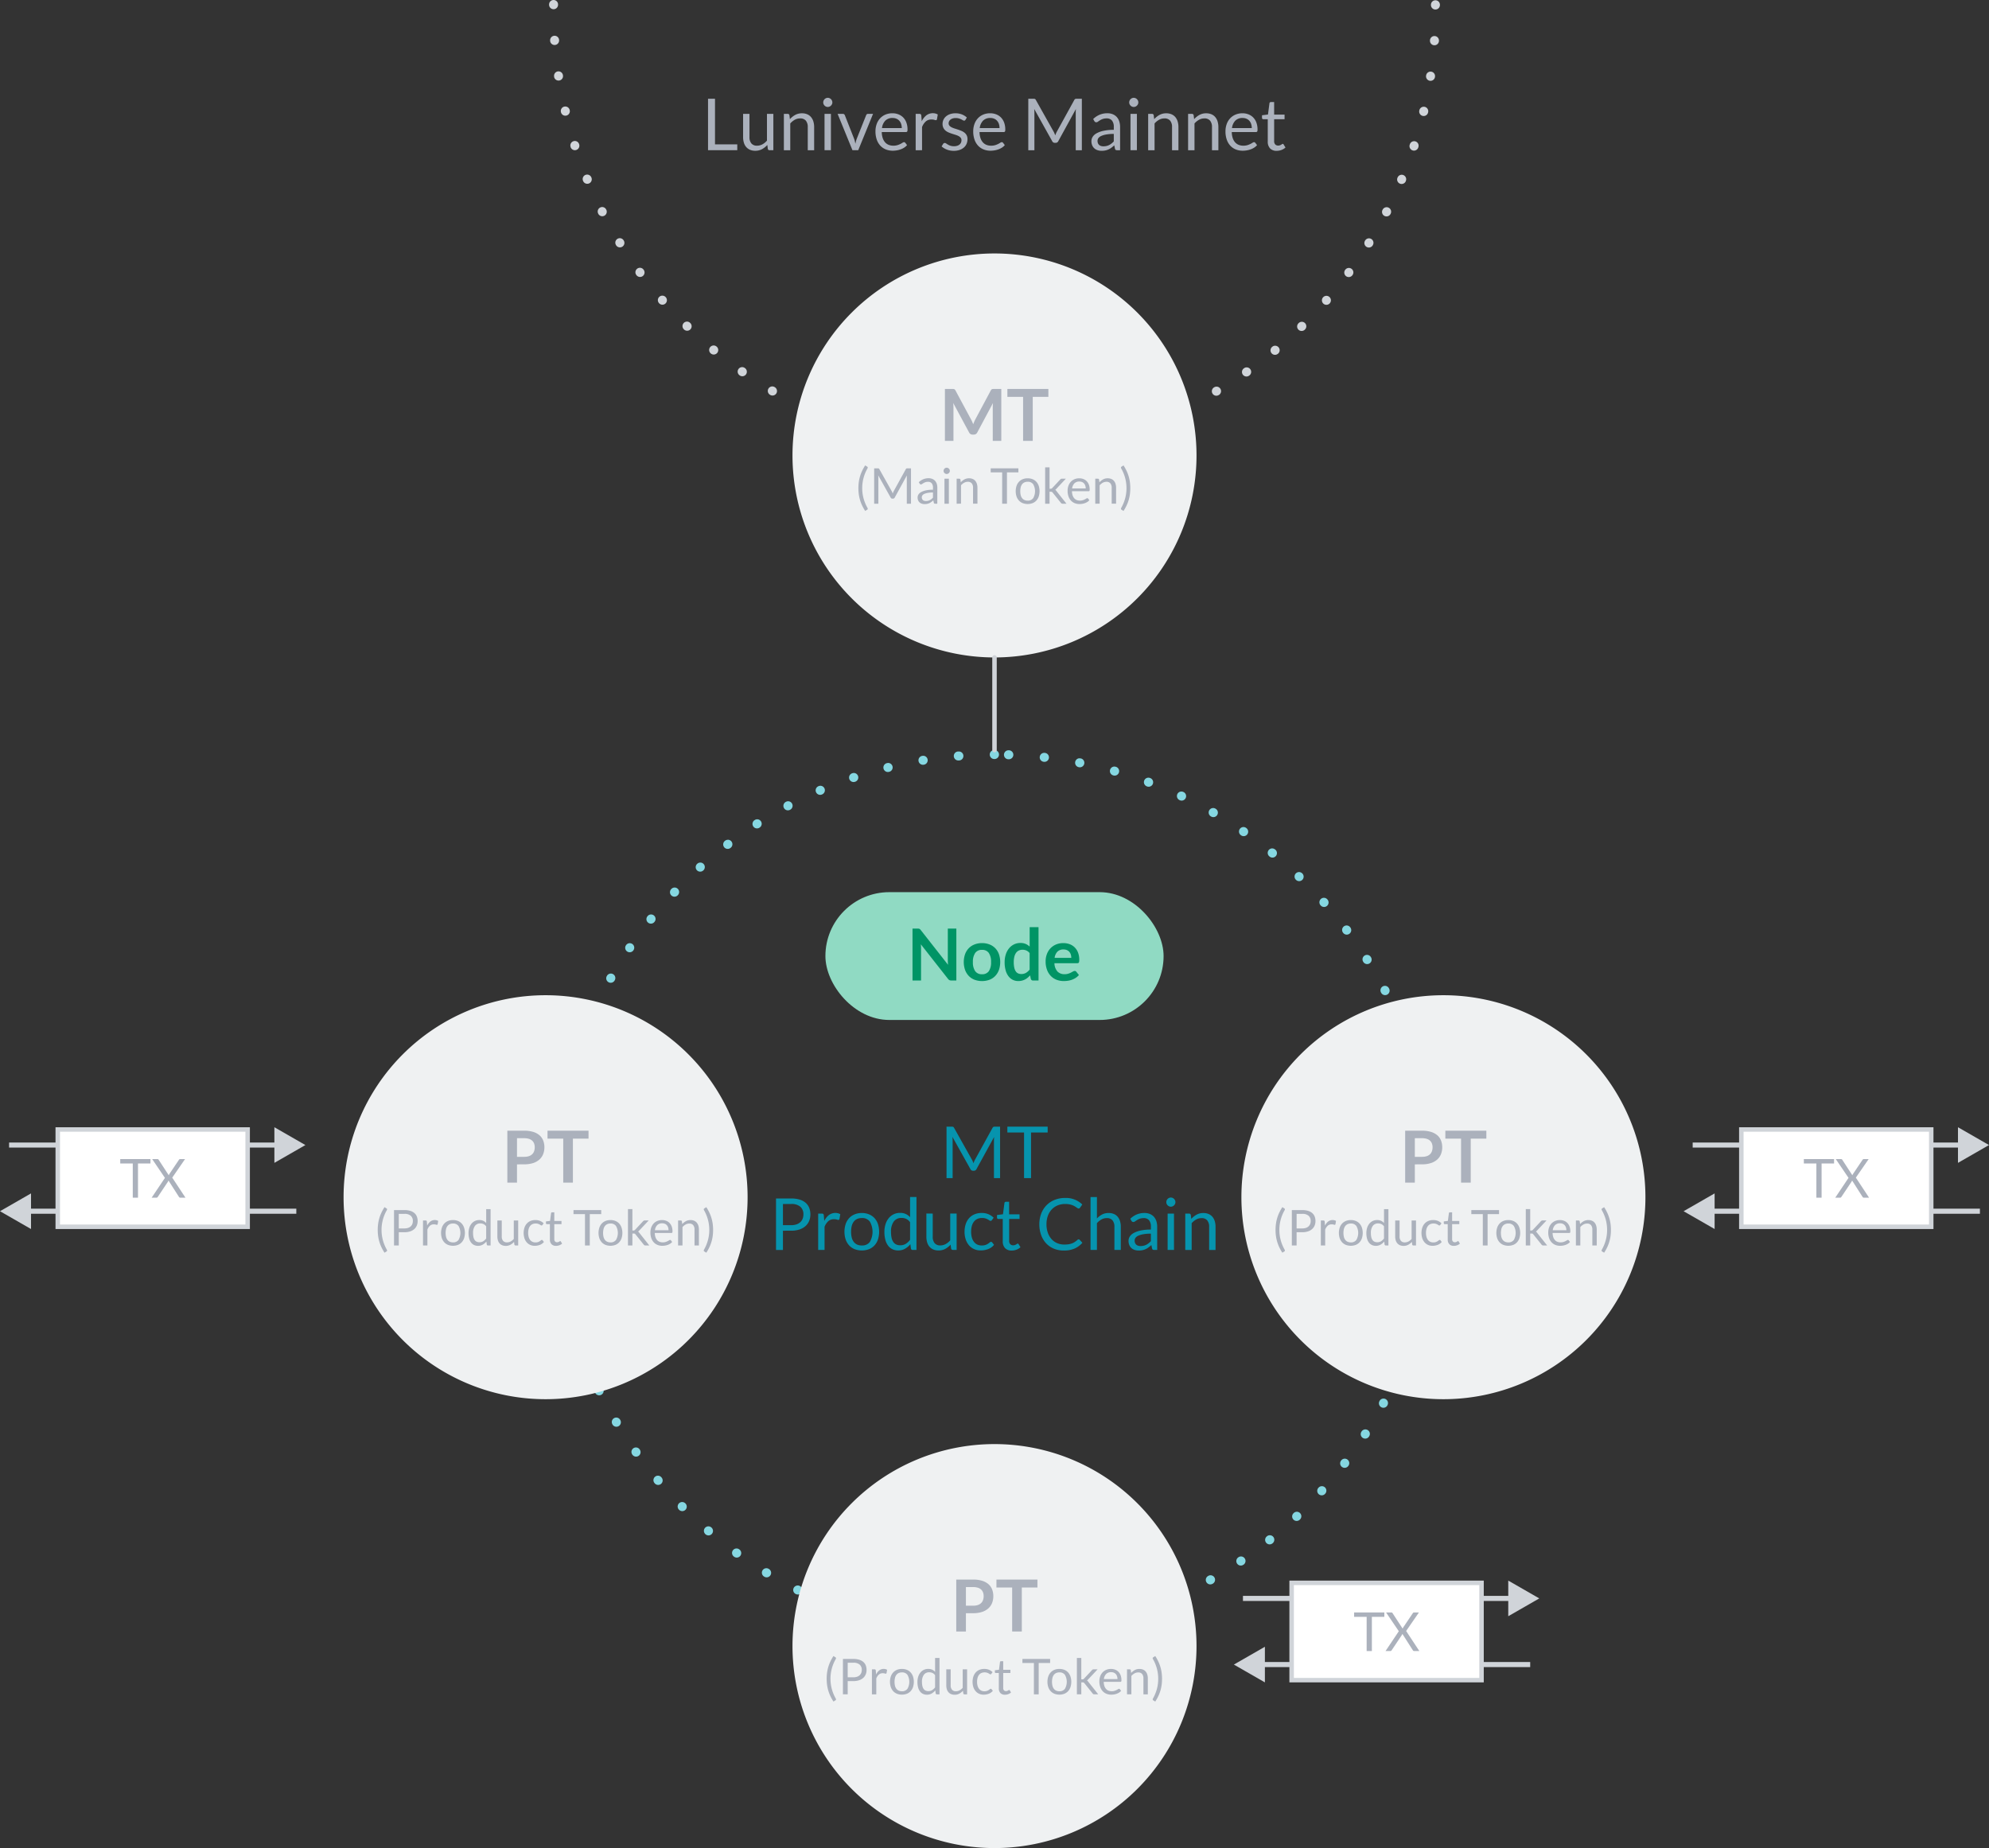 <svg id="Layer_1" data-name="Layer 1" xmlns="http://www.w3.org/2000/svg" viewBox="0 0 443.071 411.717">
  <rect x="0" y="0" width="443.071" height="411.717" fill="#333333" stroke="none"/>
  <defs>
    <style>
      .cls-1 {
        fill: #85d7e1;
      }

      .cls-2 {
        fill: #d0d4d9;
      }

      .cls-3 {
        fill: #eff1f2;
        fill-rule: evenodd;
      }

      .cls-4 {
        fill: #abb1bc;
      }

      .cls-5 {
        fill: #0694ae;
      }

      .cls-6 {
        fill: #fff;
      }

      .cls-7 {
        fill: #90dac3;
      }

      .cls-8 {
        fill: #009465;
      }
    </style>
  </defs>
  <title>img_3_no</title>
  <g>
    <path class="cls-1" d="M221.536,167.1h-.055a1,1,0,1,0,0,2h.054a1,1,0,0,0,0-2Zm-7.966.318c-.026,0-.051,0-.077,0l-.063,0a1,1,0,0,0,.083,2,.732.732,0,0,0,.081,0l.054,0a1,1,0,0,0-.078-2Zm-7.914.959a1.064,1.064,0,0,0-.159.012l-.023,0-.035.006a1,1,0,0,0,.16,1.987.983.983,0,0,0,.162-.013l.054-.009a1,1,0,0,0-.159-1.987Zm-7.809,1.6a.992.992,0,0,0-.24.03l-.043.01-.012,0a1,1,0,1,0,.482,1.941l.052-.013a1,1,0,0,0-.239-1.971Zm-7.654,2.232a1,1,0,0,0-.316.051l-.047.016-.008,0a1,1,0,0,0,.319,1.948.984.984,0,0,0,.319-.053l.052-.017a1,1,0,0,0-.319-1.948Zm-7.445,2.849a1,1,0,0,0-.395.081l-.051.022a1,1,0,1,0,.792,1.837l.05-.021a1,1,0,0,0-.4-1.919Zm-7.188,3.447a.987.987,0,0,0-.468.117l-.049.025a1,1,0,1,0,.939,1.766l.048-.025a1,1,0,0,0-.47-1.883Zm-6.884,4.02a.992.992,0,0,0-.535.156l-.014.009-.015.01-.025.015a1,1,0,0,0,1.084,1.681l.045-.029a1,1,0,0,0-.54-1.842Zm-6.535,4.565a.994.994,0,0,0-.6.2l-.017.013-.032.024a1,1,0,0,0,1.217,1.588l.043-.033a1,1,0,0,0-.606-1.8ZM156,192.169a1,1,0,0,0-.668.255l-.036.033,0,0a1,1,0,0,0,1.336,1.488l.04-.036a1,1,0,0,0-.667-1.745Zm-5.716,5.557a1,1,0,0,0-.722.308l-.043.045a1,1,0,0,0,1.453,1.375l.037-.04a1,1,0,0,0-.725-1.688Zm-5.249,6a1,1,0,0,0-.779.372l-.037.046a1,1,0,0,0,1.56,1.252l.034-.042a1,1,0,0,0-.152-1.407.992.992,0,0,0-.626-.221Zm-4.748,6.4a1,1,0,0,0-.828.437l-.015.023-.018.027a1,1,0,0,0,1.656,1.12l.031-.044a1,1,0,0,0-.826-1.563Zm-4.214,6.766a1,1,0,0,0-.87.507v0l-.027.046a1,1,0,1,0,1.74.986l.027-.047a1,1,0,0,0-.869-1.494Zm-3.651,7.087a1,1,0,0,0-.906.578l-.016.033v0l-.01.021a1,1,0,0,0,1.817.837l.023-.049a1,1,0,0,0-.907-1.422Zm-3.061,7.36a1,1,0,0,0-.937.652l-.006.015-.008.023,0,.014v0a1,1,0,1,0,1.877.691l.019-.051a1,1,0,0,0-.939-1.346Zm-2.45,7.586a1,1,0,0,0-.962.732l-.007.025,0,.015,0,.013a1,1,0,0,0,.7,1.231.99.99,0,0,0,.268.037,1,1,0,0,0,.963-.733l.014-.052a1,1,0,0,0-.964-1.268Zm-1.821,7.76a1,1,0,0,0-.981.812l-.007.037,0,.021a1,1,0,0,0,1.965.372l.01-.053a1,1,0,0,0-.794-1.171,1.016,1.016,0,0,0-.189-.018Zm-1.183,7.883a1,1,0,0,0-.993.892h0l-.006.054a1,1,0,0,0,.886,1.1,1,1,0,0,0,1.1-.886l.006-.054a1,1,0,0,0-.995-1.108Zm-.542,7.955a1,1,0,0,0-1,.968l0,.064a1,1,0,0,0,.972,1.022h.028a1,1,0,0,0,1-.972l0-.054a1,1,0,0,0-.972-1.028Zm.1,7.974h-.052a1,1,0,0,0-.947,1.05l0,.059a1,1,0,0,0,1,.944h.053a1,1,0,0,0,.946-1.051l0-.054a1,1,0,0,0-1-.948Zm.736,7.939a1,1,0,0,0-.993,1.128l.005.041v0l0,.017a1,1,0,0,0,1.982-.269l-.007-.054a1,1,0,0,0-.99-.867Zm1.375,7.851a1.046,1.046,0,0,0-.214.023,1,1,0,0,0-.764,1.19l.012.054a1,1,0,0,0,.975.787,1.055,1.055,0,0,0,.215-.023,1,1,0,0,0,.764-1.191l-.012-.052a1,1,0,0,0-.976-.788Zm2.01,7.713a1,1,0,0,0-.957,1.289l.009.03.007.023v0a1,1,0,0,0,.956.707,1.024,1.024,0,0,0,.292-.044,1,1,0,0,0,.665-1.249l-.016-.051a1,1,0,0,0-.957-.709Zm2.635,7.523a1,1,0,0,0-.931,1.365l.011.028.008.018,0,.012a1,1,0,0,0,.929.628.979.979,0,0,0,.369-.071,1,1,0,0,0,.56-1.3l-.02-.05a1,1,0,0,0-.93-.632Zm3.24,7.283a1,1,0,0,0-.9,1.443l0,.01.019.04a1,1,0,0,0,1.792-.888l-.024-.049a1,1,0,0,0-.9-.556Zm3.823,7a1,1,0,0,0-.856,1.515l0,.009.023.039a1,1,0,0,0,1.714-1.031l-.028-.047a1,1,0,0,0-.858-.485Zm4.378,6.662a1,1,0,0,0-.814,1.58l.023.032.011.015a1,1,0,1,0,1.625-1.166l-.032-.043a1,1,0,0,0-.813-.418Zm4.9,6.287a1,1,0,0,0-.765,1.644l.024.028.014.016a1,1,0,1,0,1.525-1.293l-.035-.041a1,1,0,0,0-.763-.354Zm5.394,5.871a1,1,0,0,0-.712,1.7l.045.046a1,1,0,0,0,1.413-1.415l-.038-.038a1,1,0,0,0-.708-.294Zm5.85,5.416a1,1,0,0,0-.654,1.757l.049.042a1,1,0,0,0,1.294-1.524l-.041-.035a.994.994,0,0,0-.648-.24Zm6.267,4.928a1,1,0,0,0-.586,1.81l.02.014.026.02a1,1,0,0,0,1.169-1.623l-.044-.032a1,1,0,0,0-.585-.189Zm6.645,4.4a1,1,0,0,0-.519,1.855l0,0,.021.013.023.013a1,1,0,1,0,1.035-1.711l-.046-.028a.994.994,0,0,0-.517-.144Zm6.98,3.85a1,1,0,0,0-.448,1.895l.017.008.01,0,.022.011a1,1,0,0,0,.893-1.789l-.048-.024a.991.991,0,0,0-.446-.106Zm7.269,3.269a1,1,0,0,0-.373,1.929l.011,0,.016.006.024.01a1,1,0,0,0,.744-1.856l-.05-.02a1,1,0,0,0-.372-.073Zm7.512,2.665a1,1,0,0,0-.295,1.956l.018.006.029.009h0a.985.985,0,0,0,.3.045,1,1,0,0,0,.294-1.956l-.051-.016a1.018,1.018,0,0,0-.3-.045Zm7.705,2.043a1,1,0,0,0-.22,1.975l.028.006.01,0,.025,0a.962.962,0,0,0,.212.023,1,1,0,0,0,.215-1.977l-.053-.011a.95.95,0,0,0-.217-.024Zm7.845,1.406a1,1,0,0,0-.135,1.991l.054.008a1.066,1.066,0,0,0,.138.009,1,1,0,0,0,.134-1.991l-.054-.007a.912.912,0,0,0-.137-.01Zm7.936.766a1,1,0,0,0-.059,2l.049,0h.066a1,1,0,0,0,.054-2l-.054,0-.056,0Zm8.029.126h-.079a1,1,0,0,0,.023,2h.08a1,1,0,0,0-.024-2Zm7.957-.515c-.034,0-.07,0-.1,0l-.054.006a1,1,0,0,0,.1,1.995c.033,0,.067,0,.1,0l.031,0,.029,0a1,1,0,0,0-.1-1.994Zm7.888-1.156a.975.975,0,0,0-.186.017l-.053.01a1,1,0,0,0,.183,1.983.932.932,0,0,0,.181-.017l.06-.011a1,1,0,0,0-.185-1.982Zm7.765-1.8a1.007,1.007,0,0,0-.265.036l-.052.014a1,1,0,1,0,.528,1.929l.019-.005.012,0,.022-.006a1,1,0,0,0-.264-1.965Zm7.594-2.423a1,1,0,0,0-.343.061l-.05.018a1,1,0,0,0,.342,1.94.98.98,0,0,0,.342-.061l.012,0h0l.01,0,.006,0,.022-.007a1,1,0,0,0-.343-1.94Zm7.37-3.035a.99.99,0,0,0-.418.092l-.049.022a1,1,0,1,0,.836,1.817l.016-.007.023-.011.011,0a1,1,0,0,0-.419-1.908Zm7.1-3.626a1,1,0,0,0-.489.128l-.047.027a1,1,0,1,0,.98,1.743l.008,0,.043-.025a1,1,0,0,0-.5-1.869Zm6.782-4.191a.992.992,0,0,0-.559.171l-.045.03a1,1,0,0,0,1.116,1.66l.032-.021.009-.007.009,0a1,1,0,0,0-.562-1.828Zm6.42-4.726a.992.992,0,0,0-.624.219l-.042.034a1,1,0,1,0,1.249,1.562l.017-.014.023-.019,0,0a1,1,0,0,0-.625-1.78Zm6.018-5.229a1,1,0,0,0-.686.272l-.039.037a1,1,0,1,0,1.371,1.456l.013-.013.03-.028a1,1,0,0,0-.689-1.724Zm5.577-5.7a1,1,0,0,0-.743.33l-.036.04a1,1,0,1,0,1.484,1.341l.018-.02.022-.025a1,1,0,0,0-.745-1.666Zm5.1-6.128a1,1,0,0,0-.794.392l-.033.042a1,1,0,0,0,1.584,1.221l.029-.038.007-.009a1,1,0,0,0-.793-1.608Zm4.588-6.52a1,1,0,0,0-.842.458l-.029.045a1,1,0,1,0,1.68,1.085l.016-.025.017-.026a1,1,0,0,0-.842-1.537Zm4.043-6.87a1,1,0,0,0-.883.528l-.025.047a1,1,0,1,0,1.763.945l0-.007.024-.045a1,1,0,0,0-.883-1.468Zm3.471-7.176a1,1,0,0,0-.918.6l-.021.05a1,1,0,0,0,1.834.8l.007-.017.016-.037a1,1,0,0,0-.52-1.312.984.984,0,0,0-.4-.083Zm2.874-7.435a1,1,0,0,0-.947.678l-.017.051a1,1,0,0,0,.624,1.27,1.012,1.012,0,0,0,.323.053,1,1,0,0,0,.946-.677l.014-.04.005-.016a1,1,0,0,0-.625-1.265.986.986,0,0,0-.323-.054Zm2.257-7.645a1,1,0,0,0-.969.756l-.013.053a1,1,0,0,0,.725,1.214,1.033,1.033,0,0,0,.245.03,1,1,0,0,0,.968-.753l0-.015.01-.041a1,1,0,0,0-.725-1.214,1.033,1.033,0,0,0-.245-.03Zm1.625-7.8a1,1,0,0,0-.985.836l-.009.053a1,1,0,0,0,.822,1.151,1.043,1.043,0,0,0,.166.014,1,1,0,0,0,.984-.834v-.007l0-.017.006-.036a1,1,0,0,0-.823-1.146.919.919,0,0,0-.165-.014Zm.986-7.91a1,1,0,0,0-1,.916l0,.054a1,1,0,0,0,.912,1.08.825.825,0,0,0,.086,0,1,1,0,0,0,1-.916l0-.036,0-.023a1,1,0,0,0-.914-1.076q-.042,0-.084,0Zm.346-7.966a1,1,0,0,0-1,1v.054a1,1,0,0,0,1,1h0a1,1,0,0,0,1-1v-.055a1,1,0,0,0-1-1Zm-.29-7.97q-.039,0-.078,0a1,1,0,0,0-.921,1.074l0,.054a1,1,0,0,0,1,.924l.077,0a1,1,0,0,0,.921-1.071l-.005-.062a1,1,0,0,0-.995-.919Zm-.932-7.918a1.087,1.087,0,0,0-.159.013,1,1,0,0,0-.83,1.145l.008.053a1,1,0,0,0,.987.844,1.063,1.063,0,0,0,.158-.013,1,1,0,0,0,.831-1.14l-.007-.046,0-.012a1,1,0,0,0-.986-.844Zm-1.573-7.814a.981.981,0,0,0-.238.029,1,1,0,0,0-.734,1.208l.013.053a1,1,0,0,0,.971.763,1.016,1.016,0,0,0,.237-.028,1,1,0,0,0,.735-1.206l-.009-.039,0-.017a1,1,0,0,0-.971-.763Zm-2.2-7.66a1.024,1.024,0,0,0-.316.051,1,1,0,0,0-.633,1.265l.017.051a1,1,0,0,0,.949.685.989.989,0,0,0,.315-.051,1,1,0,0,0,.634-1.263L315.7,235l-.008-.024a1,1,0,0,0-.948-.685Zm-2.824-7.454a.989.989,0,0,0-.392.08,1,1,0,0,0-.528,1.312l.021.05a1,1,0,0,0,1.842-.779l-.01-.024,0-.01-.011-.026a1,1,0,0,0-.918-.6Zm-3.423-7.2a1,1,0,0,0-.884,1.466l.025.047a1,1,0,1,0,1.77-.93l-.009-.018-.019-.035a1,1,0,0,0-.883-.53Zm-4-6.9a1,1,0,0,0-.843,1.536l.029.046a1,1,0,1,0,1.689-1.071l-.006-.009-.026-.041a1,1,0,0,0-.843-.461Zm-4.542-6.551a1,1,0,0,0-.8,1.6l.033.043a1,1,0,0,0,1.6-1.2l-.007-.009-.03-.039a1,1,0,0,0-.8-.394Zm-5.057-6.163a1,1,0,0,0-.747,1.666l.036.04a1,1,0,0,0,1.5-1.327l-.027-.029-.012-.014a1,1,0,0,0-.747-.336Zm-5.538-5.734a1,1,0,0,0-.69,1.723l.039.037a1,1,0,0,0,1.384-1.443l-.035-.034-.007-.006a.993.993,0,0,0-.691-.277Zm-5.981-5.27a1,1,0,0,0-.631,1.776l.042.034a1,1,0,1,0,1.262-1.551l-.005,0-.023-.019-.02-.016a.994.994,0,0,0-.625-.22ZM277,184.25a1,1,0,0,0-.566,1.825l.045.03a.988.988,0,0,0,.564.176,1,1,0,0,0,.568-1.824l-.051-.035a1,1,0,0,0-.56-.172Zm-6.752-4.237a1,1,0,0,0-.5,1.868l.047.027a1,1,0,0,0,1-1.734l-.05-.029a.988.988,0,0,0-.5-.132Zm-7.075-3.675a1,1,0,0,0-.425,1.906l.049.023a1,1,0,1,0,.85-1.811h0l-.047-.022a1,1,0,0,0-.424-.095Zm-7.35-3.086a1,1,0,0,0-.349,1.938l.051.019a1,1,0,0,0,.7-1.874h0l-.049-.018a1,1,0,0,0-.35-.064Zm-7.577-2.475a1,1,0,0,0-.271,1.963l.052.015a.986.986,0,0,0,.272.038,1,1,0,0,0,.272-1.963l-.047-.013-.006,0a1.026,1.026,0,0,0-.272-.038Zm-7.755-1.847a1,1,0,0,0-.191,1.981l.053.011a1.061,1.061,0,0,0,.193.019,1,1,0,0,0,.2-1.981l-.021,0-.024,0-.018,0a1.024,1.024,0,0,0-.189-.018Zm-7.879-1.21a1,1,0,0,0-.11,1.994l.054.006a1.069,1.069,0,0,0,.113.006,1,1,0,0,0,.115-1.993l-.064-.007a.977.977,0,0,0-.108-.006Zm-7.951-.569a1,1,0,0,0-.031,2l.054,0h.032a1,1,0,0,0,.032-2h-.087Z"/>
    <path class="cls-2" d="M123.136.016a1,1,0,0,0-.822.969v.063a1,1,0,0,0,.989,1.006.978.978,0,0,0,.189-.015,1,1,0,0,0,.822-.973V1.012A1,1,0,0,0,123.325,0a.984.984,0,0,0-.189.016Zm.231,7.968a1,1,0,0,0-.819,1.05v.01l0,.048a1,1,0,0,0,1.067.928.937.937,0,0,0,.108-.014,1,1,0,0,0,.82-1.054l0-.054a1,1,0,0,0-1.068-.928.966.966,0,0,0-.108.014Zm.875,7.925a1,1,0,0,0-.811,1.129l0,.018,0,.023,0,.023a1,1,0,0,0,1.138.834l.028,0a1,1,0,0,0,.811-1.134l-.008-.054a1,1,0,0,0-1.139-.839l-.028.005Zm1.508,7.831-.052.01a1,1,0,0,0-.746,1.2l.013.055a1,1,0,0,0,1.149.755l.053-.011a1,1,0,0,0,.745-1.2L126.9,24.5a1,1,0,0,0-1.15-.756Zm2.129,7.683a1,1,0,0,0-.777,1.288l.009.03,0,.015,0,.013a1,1,0,0,0,1.127.675,1.032,1.032,0,0,0,.13-.033,1,1,0,0,0,.646-1.258l-.016-.051a1,1,0,0,0-1.128-.679Zm2.743,7.484a.984.984,0,0,0-.206.06,1,1,0,0,0-.542,1.307l.006.013.017.042a1,1,0,0,0,1.1.6.975.975,0,0,0,.207-.06,1,1,0,0,0,.541-1.307l-.021-.05a1,1,0,0,0-1.1-.6Zm3.344,7.235a.97.97,0,0,0-.279.095,1,1,0,0,0-.433,1.346l0,0,.018.036,0,.009a1,1,0,0,0,1.066.528,1.053,1.053,0,0,0,.28-.095,1,1,0,0,0,.433-1.347l-.025-.048a1,1,0,0,0-1.067-.528Zm3.925,6.938a1,1,0,0,0-.672,1.511l.025.04,0,.008a1,1,0,0,0,1.7-1.056l-.029-.046a1,1,0,0,0-1.027-.457Zm4.478,6.594a1,1,0,0,0-.628,1.576l.036.048a1,1,0,0,0,.98.388.989.989,0,0,0,.418-.181,1,1,0,0,0,.208-1.4l-.032-.043a1,1,0,0,0-.982-.389Zm5,6.208a1,1,0,0,0-.575,1.642l.04.045a1,1,0,0,0,1.5-1.321l-.035-.04a1,1,0,0,0-.931-.326Zm5.488,5.782a1,1,0,0,0-.522,1.7l.017.017.022.021,0,0a1,1,0,0,0,1.393-1.436l-.039-.037a1,1,0,0,0-.875-.267Zm5.939,5.319a1,1,0,0,0-.461,1.754l.046.038a1,1,0,0,0,1.27-1.544l-.041-.035a1,1,0,0,0-.814-.213Zm6.348,4.823a1,1,0,0,0-.4,1.8l.051.036A1,1,0,0,0,165.939,82l-.045-.031a1,1,0,0,0-.749-.164Zm6.716,4.3a1,1,0,0,0-.331,1.846l.026.015.01.006.016.009a1,1,0,0,0,1.007-1.728l-.047-.027a.994.994,0,0,0-.681-.121Zm7.041,3.74a1,1,0,0,0-.26,1.884l.013.006.04.019a1,1,0,0,0,.865-1.8l-.049-.023a.991.991,0,0,0-.609-.083ZM186.222,93a1,1,0,0,0-.183,1.918l.041.015.014.006a1,1,0,0,0,.713-1.869l-.051-.019a.993.993,0,0,0-.534-.051Zm7.551,2.554a1,1,0,0,0-.11,1.942l.061.018a.976.976,0,0,0,.454.024,1,1,0,0,0,.1-1.944l-.052-.015a.993.993,0,0,0-.458-.025Zm7.733,1.931a1,1,0,0,0-.025,1.963l.019,0,.037.008a1.013,1.013,0,0,0,.376.005,1,1,0,0,0,.025-1.964l-.053-.011a.988.988,0,0,0-.379,0Zm7.865,1.293a1,1,0,0,0,.056,1.977h.015l.033,0h.008a1.014,1.014,0,0,0,.3-.009,1,1,0,0,0-.056-1.977l-.054-.006a.964.964,0,0,0-.3.008Zm7.945.646a1,1,0,0,0,.138,1.983l.054,0a.979.979,0,0,0,.218-.015,1,1,0,0,0-.138-1.983l-.054,0a.983.983,0,0,0-.218.015Zm7.97-.005a1,1,0,0,0,.22,1.984h.055a1.01,1.01,0,0,0,.136-.015,1,1,0,0,0-.22-1.983l-.054,0a1.025,1.025,0,0,0-.137.015Zm7.946-.651a1,1,0,0,0,.3,1.977l.05-.006h.008l.056-.008a1,1,0,0,0-.3-1.977l-.054.007-.056.008Zm7.924-1.3-.024,0-.053.011a1,1,0,0,0,.377,1.964l.02,0,.026,0,.032-.007a1,1,0,0,0-.378-1.964Zm7.741-1.915a1.017,1.017,0,0,0-.1.024l-.052.015a1,1,0,0,0,.455,1.945c.033-.006.066-.014.1-.023l.024-.007.018,0,.02-.006a1,1,0,0,0-.461-1.943Zm7.558-2.535a1.1,1.1,0,0,0-.18.05l-.05.02a1,1,0,0,0,.531,1.919,1.012,1.012,0,0,0,.177-.049l.012,0,.043-.017a1,1,0,0,0-.533-1.919Zm7.325-3.14a.954.954,0,0,0-.254.082l-.049.023a1,1,0,0,0,.607,1.887.958.958,0,0,0,.25-.08l.027-.012.027-.014a1,1,0,0,0-.608-1.886Zm7.045-3.73a1.008,1.008,0,0,0-.326.121l-.047.027a1,1,0,0,0,.68,1.849.99.99,0,0,0,.327-.121l.027-.016L271.51,88a1,1,0,0,0-.685-1.846Zm6.716-4.292a.991.991,0,0,0-.394.165l-.044.03a1,1,0,1,0,1.143,1.641l.046-.031a1,1,0,0,0-.751-1.8Zm6.345-4.825a.991.991,0,0,0-.459.213l-.042.035a1,1,0,0,0,1.274,1.542l.006,0,.022-.018,0,0,0,0,.008-.007a1,1,0,0,0-.815-1.755Zm5.932-5.325a1,1,0,0,0-.519.267l-.039.038a1,1,0,1,0,1.394,1.434l.024-.024.016-.015a1,1,0,0,0-.876-1.7ZM295.3,65.92a.99.99,0,0,0-.575.326l-.036.041a1,1,0,0,0,1.5,1.319l.032-.036.007-.009a1,1,0,0,0-.931-1.641Zm5-6.212a1,1,0,0,0-.627.389l-.032.043a1,1,0,0,0,1.605,1.193l.037-.049a1,1,0,0,0-.983-1.576Zm4.48-6.595a1,1,0,0,0-.673.456l-.028.046a1,1,0,1,0,1.7,1.057l.01-.016.014-.023,0-.008a1,1,0,0,0-1.026-1.512Zm3.934-6.934a1,1,0,0,0-.713.526l-.025.048a1,1,0,0,0,1.776.921l.013-.027.014-.026a1,1,0,0,0-.431-1.347.989.989,0,0,0-.634-.095Zm3.36-7.23a1,1,0,0,0-.747.6l-.021.05a1,1,0,0,0,1.844.775l.016-.037,0-.011,0-.009a1,1,0,0,0-1.1-1.368Zm2.764-7.477a1,1,0,0,0-.775.676l-.017.052a1,1,0,1,0,1.9.617l0-.005.015-.048a1,1,0,0,0-1.127-1.292Zm2.146-7.677a1,1,0,0,0-.8.755l-.012.052a1,1,0,1,0,1.946.461l.006-.028.008-.03a1,1,0,0,0-1.151-1.21Zm1.512-7.826a1,1,0,0,0-.812.835l-.008.053a1,1,0,1,0,1.978.3l.006-.042,0-.016a1,1,0,0,0-1.166-1.13Zm.868-7.924a1,1,0,0,0-.82.916l0,.054a1,1,0,0,0,.929,1.066,1.011,1.011,0,0,0,.247-.013,1,1,0,0,0,.819-.911l0-.03,0-.029a1,1,0,0,0-1.175-1.053ZM319.58.078a1,1,0,0,0-.822,1v.054a1,1,0,0,0,2-.022V1.044a1,1,0,0,0-1.013-.982.982.982,0,0,0-.165.016Z"/>
    <path class="cls-3" d="M221.536,56.467a45,45,0,1,1-45,45A45,45,0,0,1,221.536,56.467Z"/>
    <g>
      <path class="cls-4" d="M216.564,93.95c.078.183.153.369.228.555.075-.192.153-.38.233-.568s.165-.365.256-.536l3.423-6.407a.886.886,0,0,1,.132-.193.384.384,0,0,1,.153-.1.626.626,0,0,1,.187-.04c.069-.006.152-.009.248-.009h1.624V98.217h-1.9V90.746c0-.139,0-.291.011-.456s.02-.334.037-.5l-3.5,6.559a.912.912,0,0,1-.312.348.8.8,0,0,1-.447.124h-.3a.8.8,0,0,1-.447-.124.914.914,0,0,1-.313-.348l-3.544-6.584c.022.176.036.348.044.516s.013.324.013.469v7.471h-1.9V86.649h1.624c.1,0,.179,0,.248.009a.633.633,0,0,1,.188.04.424.424,0,0,1,.156.1.8.8,0,0,1,.136.193l3.456,6.424Q216.448,93.673,216.564,93.95Z"/>
      <path class="cls-4" d="M233.536,86.649v1.769h-3.48v9.8h-2.151v-9.8h-3.5V86.649Z"/>
      <path class="cls-4" d="M192.069,108.757a8.665,8.665,0,0,0,.3,2.286,9.2,9.2,0,0,0,.875,2.115.443.443,0,0,1,.044.1.385.385,0,0,1,.011.088.2.2,0,0,1-.038.127.374.374,0,0,1-.1.088l-.434.264a10.173,10.173,0,0,1-.7-1.254,8.382,8.382,0,0,1-.467-1.248,8.693,8.693,0,0,1-.262-1.263,10.417,10.417,0,0,1,0-2.609,8.584,8.584,0,0,1,.262-1.263,8.486,8.486,0,0,1,.467-1.246,10.447,10.447,0,0,1,.7-1.259l.434.27a.371.371,0,0,1,.1.087.207.207,0,0,1,.038.126.4.4,0,0,1-.055.188,8.828,8.828,0,0,0-.877,2.112A8.73,8.73,0,0,0,192.069,108.757Z"/>
      <path class="cls-4" d="M198.748,109.646c.038.1.076.195.113.294.036-.1.075-.2.115-.294s.086-.187.138-.283l2.668-4.846a.3.3,0,0,1,.148-.153.655.655,0,0,1,.22-.029h.786v7.882H202v-5.791c0-.077,0-.16,0-.248s.01-.177.017-.269l-2.7,4.927a.424.424,0,0,1-.385.249h-.154a.423.423,0,0,1-.385-.249l-2.761-4.944c.011.1.019.19.024.28s.008.177.008.254v5.791h-.934v-7.882h.786a.666.666,0,0,1,.221.029.315.315,0,0,1,.148.153l2.723,4.852A2.286,2.286,0,0,1,198.748,109.646Z"/>
      <path class="cls-4" d="M208.793,112.217h-.433a.513.513,0,0,1-.232-.044.242.242,0,0,1-.115-.187l-.11-.517q-.22.2-.429.355a2.54,2.54,0,0,1-.44.264,2.338,2.338,0,0,1-.493.163,2.861,2.861,0,0,1-.58.054,1.954,1.954,0,0,1-.607-.091,1.343,1.343,0,0,1-.492-.273,1.282,1.282,0,0,1-.333-.461,1.6,1.6,0,0,1-.124-.659,1.233,1.233,0,0,1,.181-.638,1.6,1.6,0,0,1,.586-.543,3.809,3.809,0,0,1,1.059-.389,7.152,7.152,0,0,1,1.6-.152v-.437a1.515,1.515,0,0,0-.278-.989,1.01,1.01,0,0,0-.822-.335,1.754,1.754,0,0,0-.6.091,2.36,2.36,0,0,0-.424.2c-.119.076-.221.143-.307.2a.445.445,0,0,1-.256.091.3.3,0,0,1-.174-.051.417.417,0,0,1-.118-.13l-.176-.314a3.2,3.2,0,0,1,1-.665,3.084,3.084,0,0,1,1.182-.221,2.109,2.109,0,0,1,.831.155,1.707,1.707,0,0,1,.61.428,1.822,1.822,0,0,1,.374.666,2.783,2.783,0,0,1,.126.858Zm-2.541-.6a2.054,2.054,0,0,0,.474-.052,1.968,1.968,0,0,0,.4-.148,2.223,2.223,0,0,0,.363-.235,3.158,3.158,0,0,0,.338-.313v-1.15a6.57,6.57,0,0,0-1.149.086,3.288,3.288,0,0,0-.771.224,1.081,1.081,0,0,0-.431.327.7.7,0,0,0-.135.42.95.95,0,0,0,.071.382.728.728,0,0,0,.479.412A1.311,1.311,0,0,0,206.252,111.618Z"/>
      <path class="cls-4" d="M211.588,104.9a.634.634,0,0,1-.057.267.751.751,0,0,1-.155.219.692.692,0,0,1-.222.152.668.668,0,0,1-.27.054.636.636,0,0,1-.266-.054.7.7,0,0,1-.221-.152.742.742,0,0,1-.152-.219.664.664,0,0,1-.054-.267.691.691,0,0,1,.054-.272.716.716,0,0,1,.373-.377.637.637,0,0,1,.266-.055.669.669,0,0,1,.27.055.722.722,0,0,1,.222.151.745.745,0,0,1,.155.226A.66.66,0,0,1,211.588,104.9Zm-.22,1.749v5.571h-.979v-5.571Z"/>
      <path class="cls-4" d="M213.1,112.217v-5.571h.583a.25.25,0,0,1,.265.2l.076.606a3.141,3.141,0,0,1,.811-.65,2.113,2.113,0,0,1,1.038-.247,1.993,1.993,0,0,1,.805.152,1.549,1.549,0,0,1,.583.428,1.9,1.9,0,0,1,.355.668,2.9,2.9,0,0,1,.121.863v3.548h-.979v-3.548a1.5,1.5,0,0,0-.289-.981,1.082,1.082,0,0,0-.883-.35,1.658,1.658,0,0,0-.811.209,2.671,2.671,0,0,0-.7.568v4.1Z"/>
      <path class="cls-4" d="M226.857,104.335v.9H224.31v6.985h-1.067v-6.985h-2.557v-.9Z"/>
      <path class="cls-4" d="M228.924,106.558a2.88,2.88,0,0,1,1.1.2,2.341,2.341,0,0,1,.836.577,2.57,2.57,0,0,1,.527.906,3.9,3.9,0,0,1,0,2.373,2.57,2.57,0,0,1-.527.9,2.3,2.3,0,0,1-.836.574,3.127,3.127,0,0,1-2.206,0,2.308,2.308,0,0,1-.839-.574,2.581,2.581,0,0,1-.533-.9,3.858,3.858,0,0,1,0-2.373,2.581,2.581,0,0,1,.533-.906,2.353,2.353,0,0,1,.839-.577A2.873,2.873,0,0,1,228.924,106.558Zm0,4.972a1.433,1.433,0,0,0,1.233-.553,3.144,3.144,0,0,0,0-3.094,1.429,1.429,0,0,0-1.233-.555,1.711,1.711,0,0,0-.725.143,1.362,1.362,0,0,0-.515.412,1.849,1.849,0,0,0-.308.663,3.945,3.945,0,0,0,0,1.774,1.811,1.811,0,0,0,.308.657,1.366,1.366,0,0,0,.515.41A1.711,1.711,0,0,0,228.924,111.53Z"/>
      <path class="cls-4" d="M233.8,104.116v4.768h.253a.459.459,0,0,0,.182-.03.507.507,0,0,0,.159-.124l1.761-1.886a.927.927,0,0,1,.165-.143.392.392,0,0,1,.219-.055h.891l-2.051,2.184c-.052.062-.1.117-.151.165a.922.922,0,0,1-.168.126,1.038,1.038,0,0,1,.179.151,1.566,1.566,0,0,1,.151.195l2.178,2.75h-.88a.41.41,0,0,1-.206-.047.529.529,0,0,1-.162-.145l-1.832-2.282a.432.432,0,0,0-.165-.152.652.652,0,0,0-.248-.036H233.8v2.662h-.984v-8.1Z"/>
      <path class="cls-4" d="M240.425,106.558a2.5,2.5,0,0,1,.924.167,2.074,2.074,0,0,1,.731.485,2.211,2.211,0,0,1,.482.781,3.021,3.021,0,0,1,.173,1.058.633.633,0,0,1-.05.308.2.2,0,0,1-.187.077h-3.707a3.067,3.067,0,0,0,.143.919,1.883,1.883,0,0,0,.363.651,1.458,1.458,0,0,0,.55.391,1.9,1.9,0,0,0,.716.129,2.1,2.1,0,0,0,.635-.085,2.952,2.952,0,0,0,.459-.185,3.656,3.656,0,0,0,.322-.183.425.425,0,0,1,.223-.086.213.213,0,0,1,.186.094l.275.357a1.864,1.864,0,0,1-.434.383,2.754,2.754,0,0,1-.542.266,3.361,3.361,0,0,1-.6.157,3.624,3.624,0,0,1-.61.052,2.846,2.846,0,0,1-1.065-.195,2.33,2.33,0,0,1-.84-.572,2.6,2.6,0,0,1-.553-.932,3.77,3.77,0,0,1-.2-1.276A3.248,3.248,0,0,1,238,108.23a2.56,2.56,0,0,1,.514-.878,2.371,2.371,0,0,1,.82-.582A2.679,2.679,0,0,1,240.425,106.558Zm.022.72a1.506,1.506,0,0,0-1.117.41,1.921,1.921,0,0,0-.505,1.136h3.03a1.955,1.955,0,0,0-.094-.624,1.372,1.372,0,0,0-.274-.49,1.232,1.232,0,0,0-.444-.319A1.494,1.494,0,0,0,240.447,107.278Z"/>
      <path class="cls-4" d="M243.983,112.217v-5.571h.583a.249.249,0,0,1,.264.2l.077.606a3.125,3.125,0,0,1,.811-.65,2.112,2.112,0,0,1,1.037-.247,2,2,0,0,1,.806.152,1.557,1.557,0,0,1,.583.428,1.9,1.9,0,0,1,.354.668,2.9,2.9,0,0,1,.121.863v3.548h-.978v-3.548a1.5,1.5,0,0,0-.289-.981,1.082,1.082,0,0,0-.883-.35,1.658,1.658,0,0,0-.811.209,2.692,2.692,0,0,0-.7.568v4.1Z"/>
      <path class="cls-4" d="M250.935,108.757a8.753,8.753,0,0,0-1.177-4.4.417.417,0,0,1-.055-.188.2.2,0,0,1,.039-.126.352.352,0,0,1,.1-.087l.434-.27a10.458,10.458,0,0,1,.7,1.259,8.471,8.471,0,0,1,.728,2.509,10.417,10.417,0,0,1,0,2.609,8.69,8.69,0,0,1-.261,1.263,8.495,8.495,0,0,1-.467,1.248,10.184,10.184,0,0,1-.7,1.254l-.434-.264a.355.355,0,0,1-.1-.088.2.2,0,0,1-.039-.127.337.337,0,0,1,.011-.088.549.549,0,0,1,.044-.1,9.116,9.116,0,0,0,.875-2.115A8.666,8.666,0,0,0,250.935,108.757Z"/>
    </g>
    <path class="cls-3" d="M121.536,221.717a45,45,0,1,1-45,45A45,45,0,0,1,121.536,221.717Z"/>
    <g>
      <path class="cls-4" d="M115.167,259.4v4.072h-2.151V251.9h3.768a6.605,6.605,0,0,1,2.007.272,3.879,3.879,0,0,1,1.4.76,2.987,2.987,0,0,1,.816,1.168,4.075,4.075,0,0,1,.264,1.488,4.121,4.121,0,0,1-.28,1.54,3.2,3.2,0,0,1-.84,1.2,3.923,3.923,0,0,1-1.4.784,6.248,6.248,0,0,1-1.967.279Zm0-1.68h1.617a3.206,3.206,0,0,0,1.032-.148,1.9,1.9,0,0,0,.727-.424,1.733,1.733,0,0,0,.433-.672,2.566,2.566,0,0,0,.143-.884,2.326,2.326,0,0,0-.143-.839,1.671,1.671,0,0,0-.433-.641,1.893,1.893,0,0,0-.727-.4,3.393,3.393,0,0,0-1.032-.141h-1.617Z"/>
      <path class="cls-4" d="M131.1,251.9v1.769h-3.48v9.8h-2.152v-9.8h-3.5V251.9Z"/>
      <path class="cls-4" d="M84.994,274.007a8.666,8.666,0,0,0,.3,2.286,9.116,9.116,0,0,0,.875,2.115.49.49,0,0,1,.044.1.385.385,0,0,1,.011.088.2.2,0,0,1-.038.127.39.39,0,0,1-.1.088l-.434.264a10.317,10.317,0,0,1-.7-1.254,8.488,8.488,0,0,1-.466-1.248,8.693,8.693,0,0,1-.262-1.263,10.417,10.417,0,0,1,0-2.609,8.552,8.552,0,0,1,.728-2.509,10.6,10.6,0,0,1,.7-1.259l.434.27a.387.387,0,0,1,.1.087.207.207,0,0,1,.038.126.417.417,0,0,1-.055.188,8.753,8.753,0,0,0-1.177,4.4Z"/>
      <path class="cls-4" d="M88.833,274.519v2.948H87.772v-7.882H90.1a4.346,4.346,0,0,1,1.3.174,2.507,2.507,0,0,1,.916.493,1.98,1.98,0,0,1,.541.769,2.719,2.719,0,0,1,.179,1.007,2.56,2.56,0,0,1-.193,1.007,2.175,2.175,0,0,1-.563.786,2.621,2.621,0,0,1-.921.514,3.96,3.96,0,0,1-1.26.184Zm0-.847H90.1a2.449,2.449,0,0,0,.806-.121,1.675,1.675,0,0,0,.586-.338,1.415,1.415,0,0,0,.357-.52,1.785,1.785,0,0,0,.121-.665,1.512,1.512,0,0,0-.465-1.177,2.028,2.028,0,0,0-1.405-.424H88.833Z"/>
      <path class="cls-4" d="M94.228,277.467V271.9h.561a.3.3,0,0,1,.22.061.365.365,0,0,1,.082.209l.067.869a2.522,2.522,0,0,1,.707-.91,1.653,1.653,0,0,1,1.405-.276,1.464,1.464,0,0,1,.347.146l-.127.731a.166.166,0,0,1-.171.138.9.9,0,0,1-.237-.052,1.48,1.48,0,0,0-.445-.053,1.261,1.261,0,0,0-.855.3,2.242,2.242,0,0,0-.575.863v3.548Z"/>
      <path class="cls-4" d="M100.915,271.808a2.876,2.876,0,0,1,1.1.2,2.341,2.341,0,0,1,.836.577,2.57,2.57,0,0,1,.527.906,3.9,3.9,0,0,1,0,2.373,2.57,2.57,0,0,1-.527.9,2.3,2.3,0,0,1-.836.574,3.127,3.127,0,0,1-2.206,0,2.317,2.317,0,0,1-.839-.574,2.581,2.581,0,0,1-.533-.9,3.858,3.858,0,0,1,0-2.373,2.581,2.581,0,0,1,.533-.906,2.362,2.362,0,0,1,.839-.577A2.873,2.873,0,0,1,100.915,271.808Zm0,4.972a1.433,1.433,0,0,0,1.233-.553,3.144,3.144,0,0,0,0-3.094,1.429,1.429,0,0,0-1.233-.555,1.711,1.711,0,0,0-.725.143,1.37,1.37,0,0,0-.515.412,1.831,1.831,0,0,0-.307.663,3.908,3.908,0,0,0,0,1.774,1.793,1.793,0,0,0,.307.657,1.374,1.374,0,0,0,.515.41A1.711,1.711,0,0,0,100.915,276.78Z"/>
      <path class="cls-4" d="M108.7,277.467a.248.248,0,0,1-.264-.2l-.089-.677a2.92,2.92,0,0,1-.816.7,2.085,2.085,0,0,1-1.053.261,2.008,2.008,0,0,1-.869-.184,1.791,1.791,0,0,1-.666-.542,2.562,2.562,0,0,1-.423-.891,4.539,4.539,0,0,1-.149-1.226,3.85,3.85,0,0,1,.165-1.147,2.8,2.8,0,0,1,.476-.922,2.191,2.191,0,0,1,1.768-.836,2.028,2.028,0,0,1,.875.174,2.078,2.078,0,0,1,.648.487v-3.091h.98v8.1Zm-1.9-.715a1.583,1.583,0,0,0,.839-.219,2.441,2.441,0,0,0,.662-.622v-2.7a1.54,1.54,0,0,0-.591-.507,1.7,1.7,0,0,0-.712-.147,1.41,1.41,0,0,0-1.2.556,2.591,2.591,0,0,0-.418,1.584,3.984,3.984,0,0,0,.094.932,1.775,1.775,0,0,0,.274.638,1.081,1.081,0,0,0,.446.366A1.515,1.515,0,0,0,106.8,276.752Z"/>
      <path class="cls-4" d="M111.773,271.9v3.553a1.474,1.474,0,0,0,.291.979,1.084,1.084,0,0,0,.88.346,1.679,1.679,0,0,0,.808-.2,2.5,2.5,0,0,0,.7-.567V271.9h.979v5.571h-.583a.248.248,0,0,1-.264-.2l-.077-.6a3.065,3.065,0,0,1-.814.645,2.127,2.127,0,0,1-1.034.245,2.029,2.029,0,0,1-.806-.151,1.593,1.593,0,0,1-.586-.426,1.84,1.84,0,0,1-.355-.666,2.962,2.962,0,0,1-.118-.863V271.9Z"/>
      <path class="cls-4" d="M120.842,272.886a.4.4,0,0,1-.088.093.2.2,0,0,1-.127.033.312.312,0,0,1-.178-.068,2.373,2.373,0,0,0-.245-.151,1.988,1.988,0,0,0-.36-.152,1.924,1.924,0,0,0-1.24.077,1.4,1.4,0,0,0-.526.421,1.9,1.9,0,0,0-.319.665,3.329,3.329,0,0,0-.107.875,3.193,3.193,0,0,0,.116.9,1.939,1.939,0,0,0,.324.66,1.393,1.393,0,0,0,.509.407,1.563,1.563,0,0,0,.674.141,1.715,1.715,0,0,0,.588-.086,1.77,1.77,0,0,0,.385-.19,2.814,2.814,0,0,0,.253-.189.305.305,0,0,1,.2-.086.2.2,0,0,1,.186.094l.275.357a2.109,2.109,0,0,1-.908.652,3.223,3.223,0,0,1-1.149.206,2.442,2.442,0,0,1-.971-.192,2.216,2.216,0,0,1-.778-.559,2.655,2.655,0,0,1-.52-.9,3.955,3.955,0,0,1-.016-2.365,2.594,2.594,0,0,1,.506-.91,2.3,2.3,0,0,1,.822-.6,2.769,2.769,0,0,1,1.122-.214,2.637,2.637,0,0,1,1.034.19,2.492,2.492,0,0,1,.8.536Z"/>
      <path class="cls-4" d="M123.867,277.555a1.345,1.345,0,0,1-1.015-.368,1.474,1.474,0,0,1-.355-1.061v-3.411h-.67a.218.218,0,0,1-.149-.052.2.2,0,0,1-.06-.162v-.391l.913-.115.225-1.722a.2.2,0,0,1,.071-.135.234.234,0,0,1,.155-.052h.494v1.919h1.6v.71h-1.6v3.344a.716.716,0,0,0,.171.523.594.594,0,0,0,.44.17.765.765,0,0,0,.267-.041,1.324,1.324,0,0,0,.2-.09c.055-.034.1-.064.14-.091a.18.18,0,0,1,.1-.041.166.166,0,0,1,.138.093l.286.467a1.809,1.809,0,0,1-.61.371A2.072,2.072,0,0,1,123.867,277.555Z"/>
      <path class="cls-4" d="M133.926,269.585v.9h-2.547v6.985h-1.066v-6.985h-2.558v-.9Z"/>
      <path class="cls-4" d="M135.993,271.808a2.876,2.876,0,0,1,1.1.2,2.341,2.341,0,0,1,.836.577,2.57,2.57,0,0,1,.527.906,3.9,3.9,0,0,1,0,2.373,2.57,2.57,0,0,1-.527.9,2.3,2.3,0,0,1-.836.574,3.127,3.127,0,0,1-2.206,0,2.325,2.325,0,0,1-.839-.574,2.6,2.6,0,0,1-.533-.9,3.858,3.858,0,0,1,0-2.373,2.6,2.6,0,0,1,.533-.906,2.37,2.37,0,0,1,.839-.577A2.873,2.873,0,0,1,135.993,271.808Zm0,4.972a1.433,1.433,0,0,0,1.233-.553,3.144,3.144,0,0,0,0-3.094,1.429,1.429,0,0,0-1.233-.555,1.711,1.711,0,0,0-.725.143,1.37,1.37,0,0,0-.515.412,1.847,1.847,0,0,0-.307.663,3.908,3.908,0,0,0,0,1.774,1.81,1.81,0,0,0,.307.657,1.374,1.374,0,0,0,.515.41A1.711,1.711,0,0,0,135.993,276.78Z"/>
      <path class="cls-4" d="M140.872,269.366v4.768h.253a.456.456,0,0,0,.182-.03.486.486,0,0,0,.159-.124l1.761-1.886a.963.963,0,0,1,.165-.143.4.4,0,0,1,.22-.055h.89l-2.05,2.184c-.052.062-.1.117-.152.165a.888.888,0,0,1-.168.126,1,1,0,0,1,.179.151,1.476,1.476,0,0,1,.151.195l2.178,2.75h-.88a.413.413,0,0,1-.206-.047.541.541,0,0,1-.162-.145l-1.832-2.282a.425.425,0,0,0-.165-.152.65.65,0,0,0-.247-.036h-.276v2.662h-.984v-8.1Z"/>
      <path class="cls-4" d="M147.494,271.808a2.5,2.5,0,0,1,.924.167,2.07,2.07,0,0,1,.732.485,2.209,2.209,0,0,1,.481.781,3.021,3.021,0,0,1,.173,1.058.633.633,0,0,1-.05.308.2.2,0,0,1-.186.077h-3.707a3.069,3.069,0,0,0,.142.919,1.868,1.868,0,0,0,.364.651,1.447,1.447,0,0,0,.549.391,1.9,1.9,0,0,0,.716.129,2.1,2.1,0,0,0,.635-.085,2.912,2.912,0,0,0,.459-.185,3.515,3.515,0,0,0,.322-.183.425.425,0,0,1,.223-.086.213.213,0,0,1,.186.094l.276.357a1.87,1.87,0,0,1-.435.383,2.727,2.727,0,0,1-.542.266,3.328,3.328,0,0,1-.6.157,3.644,3.644,0,0,1-.611.052,2.837,2.837,0,0,1-1.064-.195,2.325,2.325,0,0,1-.841-.572,2.618,2.618,0,0,1-.553-.932,3.77,3.77,0,0,1-.2-1.276,3.223,3.223,0,0,1,.179-1.089,2.574,2.574,0,0,1,.513-.878,2.366,2.366,0,0,1,.821-.582A2.67,2.67,0,0,1,147.494,271.808Zm.022.72a1.5,1.5,0,0,0-1.116.41,1.916,1.916,0,0,0-.506,1.136h3.03a1.955,1.955,0,0,0-.094-.624,1.372,1.372,0,0,0-.274-.49,1.237,1.237,0,0,0-.443-.319A1.5,1.5,0,0,0,147.516,272.528Z"/>
      <path class="cls-4" d="M151.052,277.467V271.9h.583a.25.25,0,0,1,.265.2l.076.606a3.141,3.141,0,0,1,.811-.65,2.113,2.113,0,0,1,1.038-.247,1.993,1.993,0,0,1,.805.152,1.549,1.549,0,0,1,.583.428,1.9,1.9,0,0,1,.355.668,2.9,2.9,0,0,1,.121.863v3.548h-.979v-3.548a1.5,1.5,0,0,0-.289-.981,1.082,1.082,0,0,0-.883-.35,1.658,1.658,0,0,0-.811.209,2.671,2.671,0,0,0-.695.568v4.1Z"/>
      <path class="cls-4" d="M158,274.007a8.753,8.753,0,0,0-1.177-4.4.414.414,0,0,1-.054-.188.2.2,0,0,1,.038-.126.352.352,0,0,1,.1-.087l.434-.27a10.458,10.458,0,0,1,.7,1.259,8.486,8.486,0,0,1,.467,1.246,8.716,8.716,0,0,1,.262,1.263,10.417,10.417,0,0,1,0,2.609,8.828,8.828,0,0,1-.262,1.263,8.382,8.382,0,0,1-.467,1.248,10.184,10.184,0,0,1-.7,1.254l-.434-.264a.355.355,0,0,1-.1-.088.2.2,0,0,1-.038-.127.337.337,0,0,1,.011-.088.48.48,0,0,1,.043-.1,9.116,9.116,0,0,0,.875-2.115A8.625,8.625,0,0,0,158,274.007Z"/>
    </g>
    <path class="cls-3" d="M221.536,321.717a45,45,0,1,1-45,45A45,45,0,0,1,221.536,321.717Z"/>
    <g>
      <path class="cls-4" d="M215.168,359.4v4.072h-2.151V351.9h3.768a6.605,6.605,0,0,1,2.007.272,3.879,3.879,0,0,1,1.4.76,2.987,2.987,0,0,1,.816,1.168,4.075,4.075,0,0,1,.264,1.488,4.121,4.121,0,0,1-.28,1.54,3.2,3.2,0,0,1-.84,1.2,3.923,3.923,0,0,1-1.4.784,6.248,6.248,0,0,1-1.967.279Zm0-1.68h1.617a3.206,3.206,0,0,0,1.032-.148,1.9,1.9,0,0,0,.727-.424,1.733,1.733,0,0,0,.433-.672,2.566,2.566,0,0,0,.143-.884,2.326,2.326,0,0,0-.143-.839,1.671,1.671,0,0,0-.433-.641,1.893,1.893,0,0,0-.727-.4,3.393,3.393,0,0,0-1.032-.141h-1.617Z"/>
      <path class="cls-4" d="M231.1,351.9v1.769h-3.48v9.8h-2.152v-9.8h-3.5V351.9Z"/>
      <path class="cls-4" d="M185,374.007a8.666,8.666,0,0,0,.3,2.286,9.116,9.116,0,0,0,.875,2.115.49.49,0,0,1,.044.1.385.385,0,0,1,.011.088.2.2,0,0,1-.038.127.39.39,0,0,1-.1.088l-.434.264a10.317,10.317,0,0,1-.7-1.254,8.488,8.488,0,0,1-.466-1.248,8.693,8.693,0,0,1-.262-1.263,10.417,10.417,0,0,1,0-2.609,8.552,8.552,0,0,1,.728-2.509,10.6,10.6,0,0,1,.7-1.259l.434.27a.387.387,0,0,1,.1.087.207.207,0,0,1,.038.126.417.417,0,0,1-.055.188,8.753,8.753,0,0,0-1.177,4.4Z"/>
      <path class="cls-4" d="M188.834,374.519v2.948h-1.061v-7.882H190.1a4.346,4.346,0,0,1,1.3.174,2.507,2.507,0,0,1,.916.493,1.98,1.98,0,0,1,.541.769,2.719,2.719,0,0,1,.178,1.007,2.56,2.56,0,0,1-.192,1.007,2.175,2.175,0,0,1-.563.786,2.621,2.621,0,0,1-.921.514,3.96,3.96,0,0,1-1.26.184Zm0-.847H190.1a2.449,2.449,0,0,0,.806-.121,1.675,1.675,0,0,0,.586-.338,1.415,1.415,0,0,0,.357-.52,1.785,1.785,0,0,0,.121-.665,1.512,1.512,0,0,0-.465-1.177,2.028,2.028,0,0,0-1.405-.424h-1.265Z"/>
      <path class="cls-4" d="M194.229,377.467V371.9h.561a.3.3,0,0,1,.22.061.372.372,0,0,1,.082.209l.067.869a2.522,2.522,0,0,1,.707-.91,1.653,1.653,0,0,1,1.4-.276,1.464,1.464,0,0,1,.347.146l-.127.731a.166.166,0,0,1-.171.138.9.9,0,0,1-.237-.052,1.48,1.48,0,0,0-.445-.053,1.261,1.261,0,0,0-.855.3,2.242,2.242,0,0,0-.575.863v3.548Z"/>
      <path class="cls-4" d="M200.916,371.808a2.876,2.876,0,0,1,1.1.2,2.341,2.341,0,0,1,.836.577,2.57,2.57,0,0,1,.527.906,3.9,3.9,0,0,1,0,2.373,2.57,2.57,0,0,1-.527.9,2.3,2.3,0,0,1-.836.574,3.127,3.127,0,0,1-2.206,0,2.317,2.317,0,0,1-.839-.574,2.581,2.581,0,0,1-.533-.9,3.858,3.858,0,0,1,0-2.373,2.581,2.581,0,0,1,.533-.906,2.362,2.362,0,0,1,.839-.577A2.873,2.873,0,0,1,200.916,371.808Zm0,4.972a1.433,1.433,0,0,0,1.233-.553,3.144,3.144,0,0,0,0-3.094,1.429,1.429,0,0,0-1.233-.555,1.711,1.711,0,0,0-.725.143,1.37,1.37,0,0,0-.515.412,1.849,1.849,0,0,0-.308.663,3.945,3.945,0,0,0,0,1.774,1.811,1.811,0,0,0,.308.657,1.374,1.374,0,0,0,.515.41A1.711,1.711,0,0,0,200.916,376.78Z"/>
      <path class="cls-4" d="M208.7,377.467a.248.248,0,0,1-.264-.2l-.089-.677a2.92,2.92,0,0,1-.816.7,2.085,2.085,0,0,1-1.053.261,2,2,0,0,1-.869-.184,1.791,1.791,0,0,1-.666-.542,2.545,2.545,0,0,1-.423-.891,4.539,4.539,0,0,1-.149-1.226,3.883,3.883,0,0,1,.164-1.147,2.819,2.819,0,0,1,.477-.922,2.191,2.191,0,0,1,1.768-.836,2.028,2.028,0,0,1,.875.174,2.078,2.078,0,0,1,.648.487v-3.091h.98v8.1Zm-1.9-.715a1.583,1.583,0,0,0,.839-.219,2.441,2.441,0,0,0,.662-.622v-2.7a1.54,1.54,0,0,0-.591-.507,1.7,1.7,0,0,0-.712-.147,1.41,1.41,0,0,0-1.2.556,2.591,2.591,0,0,0-.418,1.584,3.984,3.984,0,0,0,.094.932,1.775,1.775,0,0,0,.274.638,1.081,1.081,0,0,0,.446.366A1.515,1.515,0,0,0,206.8,376.752Z"/>
      <path class="cls-4" d="M211.774,371.9v3.553a1.474,1.474,0,0,0,.291.979,1.084,1.084,0,0,0,.88.346,1.679,1.679,0,0,0,.808-.2,2.5,2.5,0,0,0,.7-.567V371.9h.979v5.571h-.583a.248.248,0,0,1-.264-.2l-.077-.6a3.081,3.081,0,0,1-.814.645,2.127,2.127,0,0,1-1.034.245,2.029,2.029,0,0,1-.806-.151,1.593,1.593,0,0,1-.586-.426,1.84,1.84,0,0,1-.355-.666,2.962,2.962,0,0,1-.118-.863V371.9Z"/>
      <path class="cls-4" d="M220.843,372.886a.4.4,0,0,1-.088.093.2.2,0,0,1-.127.033.312.312,0,0,1-.178-.068,2.373,2.373,0,0,0-.245-.151,1.988,1.988,0,0,0-.36-.152,1.924,1.924,0,0,0-1.24.077,1.4,1.4,0,0,0-.526.421,1.9,1.9,0,0,0-.319.665,3.329,3.329,0,0,0-.107.875,3.193,3.193,0,0,0,.116.9,1.939,1.939,0,0,0,.324.66,1.393,1.393,0,0,0,.509.407,1.563,1.563,0,0,0,.674.141,1.715,1.715,0,0,0,.588-.086,1.77,1.77,0,0,0,.385-.19,2.814,2.814,0,0,0,.253-.189.305.305,0,0,1,.2-.086.2.2,0,0,1,.186.094l.275.357a2.109,2.109,0,0,1-.908.652,3.223,3.223,0,0,1-1.149.206,2.442,2.442,0,0,1-.971-.192,2.216,2.216,0,0,1-.778-.559,2.655,2.655,0,0,1-.52-.9,3.955,3.955,0,0,1-.016-2.365,2.594,2.594,0,0,1,.506-.91,2.3,2.3,0,0,1,.822-.6,2.769,2.769,0,0,1,1.122-.214,2.637,2.637,0,0,1,1.034.19,2.492,2.492,0,0,1,.8.536Z"/>
      <path class="cls-4" d="M223.868,377.555a1.345,1.345,0,0,1-1.015-.368,1.474,1.474,0,0,1-.355-1.061v-3.411h-.671a.218.218,0,0,1-.148-.052.2.2,0,0,1-.061-.162v-.391l.914-.115.225-1.722a.2.2,0,0,1,.071-.135.232.232,0,0,1,.155-.052h.494v1.919h1.6v.71h-1.6v3.344a.716.716,0,0,0,.171.523.594.594,0,0,0,.44.17.765.765,0,0,0,.267-.041,1.324,1.324,0,0,0,.2-.09c.055-.034.1-.064.14-.091a.18.18,0,0,1,.1-.041.166.166,0,0,1,.138.093l.286.467a1.809,1.809,0,0,1-.61.371A2.072,2.072,0,0,1,223.868,377.555Z"/>
      <path class="cls-4" d="M233.927,369.585v.9H231.38v6.985h-1.066v-6.985h-2.558v-.9Z"/>
      <path class="cls-4" d="M235.994,371.808a2.876,2.876,0,0,1,1.1.2,2.341,2.341,0,0,1,.836.577,2.57,2.57,0,0,1,.527.906,3.9,3.9,0,0,1,0,2.373,2.57,2.57,0,0,1-.527.9,2.3,2.3,0,0,1-.836.574,3.127,3.127,0,0,1-2.206,0,2.325,2.325,0,0,1-.839-.574,2.6,2.6,0,0,1-.533-.9,3.858,3.858,0,0,1,0-2.373,2.6,2.6,0,0,1,.533-.906,2.37,2.37,0,0,1,.839-.577A2.873,2.873,0,0,1,235.994,371.808Zm0,4.972a1.433,1.433,0,0,0,1.233-.553,3.144,3.144,0,0,0,0-3.094,1.429,1.429,0,0,0-1.233-.555,1.711,1.711,0,0,0-.725.143,1.37,1.37,0,0,0-.515.412,1.847,1.847,0,0,0-.307.663,3.908,3.908,0,0,0,0,1.774,1.81,1.81,0,0,0,.307.657,1.374,1.374,0,0,0,.515.41A1.711,1.711,0,0,0,235.994,376.78Z"/>
      <path class="cls-4" d="M240.873,369.366v4.768h.253a.456.456,0,0,0,.182-.03.486.486,0,0,0,.159-.124l1.761-1.886a.963.963,0,0,1,.165-.143.4.4,0,0,1,.22-.055h.89l-2.051,2.184a2.089,2.089,0,0,1-.151.165.888.888,0,0,1-.168.126,1,1,0,0,1,.179.151,1.476,1.476,0,0,1,.151.195l2.178,2.75h-.88a.413.413,0,0,1-.206-.047.541.541,0,0,1-.162-.145l-1.832-2.282a.425.425,0,0,0-.165-.152.65.65,0,0,0-.247-.036h-.276v2.662h-.984v-8.1Z"/>
      <path class="cls-4" d="M247.5,371.808a2.5,2.5,0,0,1,.924.167,2.07,2.07,0,0,1,.732.485,2.209,2.209,0,0,1,.481.781,3.021,3.021,0,0,1,.173,1.058.633.633,0,0,1-.05.308.2.2,0,0,1-.186.077h-3.707a3.037,3.037,0,0,0,.142.919,1.868,1.868,0,0,0,.364.651,1.447,1.447,0,0,0,.549.391,1.9,1.9,0,0,0,.716.129,2.1,2.1,0,0,0,.635-.085,2.912,2.912,0,0,0,.459-.185,3.515,3.515,0,0,0,.322-.183.425.425,0,0,1,.223-.086.213.213,0,0,1,.186.094l.276.357a1.87,1.87,0,0,1-.435.383,2.727,2.727,0,0,1-.542.266,3.317,3.317,0,0,1-.6.157,3.624,3.624,0,0,1-.61.052,2.837,2.837,0,0,1-1.064-.195,2.325,2.325,0,0,1-.841-.572,2.618,2.618,0,0,1-.553-.932,3.77,3.77,0,0,1-.2-1.276,3.223,3.223,0,0,1,.179-1.089,2.574,2.574,0,0,1,.513-.878,2.366,2.366,0,0,1,.821-.582A2.67,2.67,0,0,1,247.5,371.808Zm.022.72a1.5,1.5,0,0,0-1.116.41,1.916,1.916,0,0,0-.506,1.136h3.03a1.955,1.955,0,0,0-.094-.624,1.372,1.372,0,0,0-.274-.49,1.237,1.237,0,0,0-.443-.319A1.5,1.5,0,0,0,247.517,372.528Z"/>
      <path class="cls-4" d="M251.053,377.467V371.9h.583a.25.25,0,0,1,.265.2l.076.606a3.141,3.141,0,0,1,.811-.65,2.113,2.113,0,0,1,1.038-.247,1.993,1.993,0,0,1,.805.152,1.549,1.549,0,0,1,.583.428,1.9,1.9,0,0,1,.355.668,2.9,2.9,0,0,1,.121.863v3.548h-.979v-3.548a1.5,1.5,0,0,0-.289-.981,1.082,1.082,0,0,0-.883-.35,1.658,1.658,0,0,0-.811.209,2.671,2.671,0,0,0-.7.568v4.1Z"/>
      <path class="cls-4" d="M258.005,374.007a8.753,8.753,0,0,0-1.177-4.4.414.414,0,0,1-.054-.188.2.2,0,0,1,.038-.126.352.352,0,0,1,.1-.087l.434-.27a10.458,10.458,0,0,1,.7,1.259,8.486,8.486,0,0,1,.467,1.246,8.716,8.716,0,0,1,.262,1.263,10.417,10.417,0,0,1,0,2.609,8.828,8.828,0,0,1-.262,1.263,8.382,8.382,0,0,1-.467,1.248,10.184,10.184,0,0,1-.7,1.254l-.434-.264a.355.355,0,0,1-.1-.088.2.2,0,0,1-.038-.127.337.337,0,0,1,.011-.088.48.48,0,0,1,.043-.1,9.116,9.116,0,0,0,.875-2.115A8.625,8.625,0,0,0,258.005,374.007Z"/>
    </g>
    <path class="cls-3" d="M321.536,221.717a45,45,0,1,1-45,45A45,45,0,0,1,321.536,221.717Z"/>
    <g>
      <path class="cls-4" d="M315.167,259.4v4.072h-2.151V251.9h3.768a6.605,6.605,0,0,1,2.007.272,3.879,3.879,0,0,1,1.4.76,2.987,2.987,0,0,1,.816,1.168,4.075,4.075,0,0,1,.264,1.488,4.121,4.121,0,0,1-.28,1.54,3.2,3.2,0,0,1-.84,1.2,3.923,3.923,0,0,1-1.4.784,6.248,6.248,0,0,1-1.967.279Zm0-1.68h1.617a3.206,3.206,0,0,0,1.032-.148,1.9,1.9,0,0,0,.727-.424,1.733,1.733,0,0,0,.433-.672,2.566,2.566,0,0,0,.143-.884,2.326,2.326,0,0,0-.143-.839,1.671,1.671,0,0,0-.433-.641,1.893,1.893,0,0,0-.727-.4,3.393,3.393,0,0,0-1.032-.141h-1.617Z"/>
      <path class="cls-4" d="M331.1,251.9v1.769h-3.48v9.8h-2.152v-9.8h-3.5V251.9Z"/>
      <path class="cls-4" d="M284.994,274.007a8.666,8.666,0,0,0,.3,2.286,9.116,9.116,0,0,0,.875,2.115.49.49,0,0,1,.044.1.385.385,0,0,1,.011.088.2.2,0,0,1-.038.127.39.39,0,0,1-.1.088l-.434.264a10.317,10.317,0,0,1-.7-1.254,8.488,8.488,0,0,1-.466-1.248,8.693,8.693,0,0,1-.262-1.263,10.417,10.417,0,0,1,0-2.609,8.552,8.552,0,0,1,.728-2.509,10.6,10.6,0,0,1,.7-1.259l.434.27a.387.387,0,0,1,.1.087.207.207,0,0,1,.038.126.417.417,0,0,1-.055.188,8.753,8.753,0,0,0-1.177,4.4Z"/>
      <path class="cls-4" d="M288.833,274.519v2.948h-1.061v-7.882H290.1a4.346,4.346,0,0,1,1.3.174,2.507,2.507,0,0,1,.916.493,1.98,1.98,0,0,1,.541.769,2.719,2.719,0,0,1,.179,1.007,2.56,2.56,0,0,1-.193,1.007,2.175,2.175,0,0,1-.563.786,2.621,2.621,0,0,1-.921.514,3.96,3.96,0,0,1-1.26.184Zm0-.847H290.1a2.449,2.449,0,0,0,.806-.121,1.675,1.675,0,0,0,.586-.338,1.415,1.415,0,0,0,.357-.52,1.785,1.785,0,0,0,.121-.665,1.512,1.512,0,0,0-.465-1.177,2.028,2.028,0,0,0-1.4-.424h-1.265Z"/>
      <path class="cls-4" d="M294.228,277.467V271.9h.561a.3.3,0,0,1,.22.061.365.365,0,0,1,.082.209l.067.869a2.522,2.522,0,0,1,.707-.91,1.653,1.653,0,0,1,1.4-.276,1.464,1.464,0,0,1,.347.146l-.127.731a.166.166,0,0,1-.171.138.9.9,0,0,1-.237-.052,1.48,1.48,0,0,0-.445-.053,1.261,1.261,0,0,0-.855.3,2.242,2.242,0,0,0-.575.863v3.548Z"/>
      <path class="cls-4" d="M300.915,271.808a2.876,2.876,0,0,1,1.1.2,2.341,2.341,0,0,1,.836.577,2.57,2.57,0,0,1,.527.906,3.9,3.9,0,0,1,0,2.373,2.57,2.57,0,0,1-.527.9,2.3,2.3,0,0,1-.836.574,3.127,3.127,0,0,1-2.206,0,2.317,2.317,0,0,1-.839-.574,2.581,2.581,0,0,1-.533-.9,3.858,3.858,0,0,1,0-2.373,2.581,2.581,0,0,1,.533-.906,2.362,2.362,0,0,1,.839-.577A2.873,2.873,0,0,1,300.915,271.808Zm0,4.972a1.433,1.433,0,0,0,1.233-.553,3.144,3.144,0,0,0,0-3.094,1.429,1.429,0,0,0-1.233-.555,1.711,1.711,0,0,0-.725.143,1.37,1.37,0,0,0-.515.412,1.831,1.831,0,0,0-.307.663,3.908,3.908,0,0,0,0,1.774,1.793,1.793,0,0,0,.307.657,1.374,1.374,0,0,0,.515.41A1.711,1.711,0,0,0,300.915,276.78Z"/>
      <path class="cls-4" d="M308.7,277.467a.248.248,0,0,1-.264-.2l-.089-.677a2.92,2.92,0,0,1-.816.7,2.085,2.085,0,0,1-1.053.261,2.008,2.008,0,0,1-.869-.184,1.791,1.791,0,0,1-.666-.542,2.562,2.562,0,0,1-.423-.891,4.539,4.539,0,0,1-.149-1.226,3.85,3.85,0,0,1,.165-1.147,2.8,2.8,0,0,1,.476-.922,2.191,2.191,0,0,1,1.768-.836,2.028,2.028,0,0,1,.875.174,2.078,2.078,0,0,1,.648.487v-3.091h.98v8.1Zm-1.9-.715a1.583,1.583,0,0,0,.839-.219,2.441,2.441,0,0,0,.662-.622v-2.7a1.54,1.54,0,0,0-.591-.507,1.7,1.7,0,0,0-.712-.147,1.41,1.41,0,0,0-1.2.556,2.591,2.591,0,0,0-.418,1.584,3.984,3.984,0,0,0,.094.932,1.775,1.775,0,0,0,.274.638,1.081,1.081,0,0,0,.446.366A1.515,1.515,0,0,0,306.8,276.752Z"/>
      <path class="cls-4" d="M311.773,271.9v3.553a1.474,1.474,0,0,0,.291.979,1.084,1.084,0,0,0,.88.346,1.679,1.679,0,0,0,.808-.2,2.5,2.5,0,0,0,.7-.567V271.9h.979v5.571h-.583a.248.248,0,0,1-.264-.2l-.077-.6a3.065,3.065,0,0,1-.814.645,2.127,2.127,0,0,1-1.034.245,2.029,2.029,0,0,1-.806-.151,1.593,1.593,0,0,1-.586-.426,1.84,1.84,0,0,1-.355-.666,2.962,2.962,0,0,1-.118-.863V271.9Z"/>
      <path class="cls-4" d="M320.842,272.886a.4.4,0,0,1-.088.093.2.2,0,0,1-.127.033.312.312,0,0,1-.178-.068,2.373,2.373,0,0,0-.245-.151,1.988,1.988,0,0,0-.36-.152,1.924,1.924,0,0,0-1.24.077,1.4,1.4,0,0,0-.526.421,1.9,1.9,0,0,0-.319.665,3.329,3.329,0,0,0-.107.875,3.193,3.193,0,0,0,.116.9,1.939,1.939,0,0,0,.324.66,1.393,1.393,0,0,0,.509.407,1.563,1.563,0,0,0,.674.141,1.715,1.715,0,0,0,.588-.086,1.77,1.77,0,0,0,.385-.19,2.814,2.814,0,0,0,.253-.189.305.305,0,0,1,.2-.086.2.2,0,0,1,.186.094l.275.357a2.109,2.109,0,0,1-.908.652,3.223,3.223,0,0,1-1.149.206,2.442,2.442,0,0,1-.971-.192,2.216,2.216,0,0,1-.778-.559,2.655,2.655,0,0,1-.52-.9,3.955,3.955,0,0,1-.016-2.365,2.594,2.594,0,0,1,.506-.91,2.3,2.3,0,0,1,.822-.6,2.769,2.769,0,0,1,1.122-.214,2.637,2.637,0,0,1,1.034.19,2.492,2.492,0,0,1,.8.536Z"/>
      <path class="cls-4" d="M323.867,277.555a1.345,1.345,0,0,1-1.015-.368,1.474,1.474,0,0,1-.355-1.061v-3.411h-.67a.218.218,0,0,1-.149-.052.2.2,0,0,1-.06-.162v-.391l.913-.115.225-1.722a.2.2,0,0,1,.071-.135.234.234,0,0,1,.155-.052h.494v1.919h1.6v.71h-1.6v3.344a.716.716,0,0,0,.171.523.594.594,0,0,0,.44.17.765.765,0,0,0,.267-.041,1.324,1.324,0,0,0,.195-.09c.055-.034.1-.064.14-.091a.18.18,0,0,1,.1-.041.166.166,0,0,1,.138.093l.286.467a1.809,1.809,0,0,1-.61.371A2.072,2.072,0,0,1,323.867,277.555Z"/>
      <path class="cls-4" d="M333.926,269.585v.9h-2.547v6.985h-1.066v-6.985h-2.558v-.9Z"/>
      <path class="cls-4" d="M335.993,271.808a2.876,2.876,0,0,1,1.1.2,2.341,2.341,0,0,1,.836.577,2.57,2.57,0,0,1,.527.906,3.9,3.9,0,0,1,0,2.373,2.57,2.57,0,0,1-.527.9,2.3,2.3,0,0,1-.836.574,3.127,3.127,0,0,1-2.206,0,2.325,2.325,0,0,1-.839-.574,2.6,2.6,0,0,1-.533-.9,3.858,3.858,0,0,1,0-2.373,2.6,2.6,0,0,1,.533-.906,2.37,2.37,0,0,1,.839-.577A2.873,2.873,0,0,1,335.993,271.808Zm0,4.972a1.433,1.433,0,0,0,1.233-.553,3.144,3.144,0,0,0,0-3.094,1.429,1.429,0,0,0-1.233-.555,1.711,1.711,0,0,0-.725.143,1.37,1.37,0,0,0-.515.412,1.847,1.847,0,0,0-.307.663,3.908,3.908,0,0,0,0,1.774,1.81,1.81,0,0,0,.307.657,1.374,1.374,0,0,0,.515.41A1.711,1.711,0,0,0,335.993,276.78Z"/>
      <path class="cls-4" d="M340.872,269.366v4.768h.253a.456.456,0,0,0,.182-.03.486.486,0,0,0,.159-.124l1.761-1.886a.963.963,0,0,1,.165-.143.4.4,0,0,1,.22-.055h.89l-2.05,2.184c-.052.062-.1.117-.152.165a.888.888,0,0,1-.168.126,1,1,0,0,1,.179.151,1.476,1.476,0,0,1,.151.195l2.178,2.75h-.88a.413.413,0,0,1-.206-.047.541.541,0,0,1-.162-.145l-1.832-2.282a.425.425,0,0,0-.165-.152.65.65,0,0,0-.247-.036h-.276v2.662h-.984v-8.1Z"/>
      <path class="cls-4" d="M347.494,271.808a2.5,2.5,0,0,1,.924.167,2.07,2.07,0,0,1,.732.485,2.209,2.209,0,0,1,.481.781,3.021,3.021,0,0,1,.173,1.058.633.633,0,0,1-.05.308.2.2,0,0,1-.186.077h-3.707a3.069,3.069,0,0,0,.142.919,1.868,1.868,0,0,0,.364.651,1.447,1.447,0,0,0,.549.391,1.9,1.9,0,0,0,.716.129,2.1,2.1,0,0,0,.635-.085,2.912,2.912,0,0,0,.459-.185,3.515,3.515,0,0,0,.322-.183.425.425,0,0,1,.223-.086.213.213,0,0,1,.186.094l.276.357a1.87,1.87,0,0,1-.435.383,2.727,2.727,0,0,1-.542.266,3.328,3.328,0,0,1-.6.157,3.644,3.644,0,0,1-.611.052,2.837,2.837,0,0,1-1.064-.195,2.325,2.325,0,0,1-.841-.572,2.618,2.618,0,0,1-.553-.932,3.77,3.77,0,0,1-.2-1.276,3.223,3.223,0,0,1,.179-1.089,2.574,2.574,0,0,1,.513-.878,2.366,2.366,0,0,1,.821-.582A2.67,2.67,0,0,1,347.494,271.808Zm.022.72a1.5,1.5,0,0,0-1.116.41,1.916,1.916,0,0,0-.506,1.136h3.03a1.955,1.955,0,0,0-.094-.624,1.372,1.372,0,0,0-.274-.49,1.237,1.237,0,0,0-.443-.319A1.5,1.5,0,0,0,347.516,272.528Z"/>
      <path class="cls-4" d="M351.052,277.467V271.9h.583a.25.25,0,0,1,.265.2l.076.606a3.141,3.141,0,0,1,.811-.65,2.113,2.113,0,0,1,1.038-.247,1.993,1.993,0,0,1,.805.152,1.549,1.549,0,0,1,.583.428,1.9,1.9,0,0,1,.355.668,2.9,2.9,0,0,1,.121.863v3.548h-.979v-3.548a1.5,1.5,0,0,0-.289-.981,1.082,1.082,0,0,0-.883-.35,1.658,1.658,0,0,0-.811.209,2.671,2.671,0,0,0-.695.568v4.1Z"/>
      <path class="cls-4" d="M358,274.007a8.753,8.753,0,0,0-1.177-4.4.414.414,0,0,1-.054-.188.2.2,0,0,1,.038-.126.352.352,0,0,1,.1-.087l.434-.27a10.458,10.458,0,0,1,.7,1.259,8.486,8.486,0,0,1,.467,1.246,8.716,8.716,0,0,1,.262,1.263,10.417,10.417,0,0,1,0,2.609,8.828,8.828,0,0,1-.262,1.263,8.382,8.382,0,0,1-.467,1.248,10.184,10.184,0,0,1-.7,1.254l-.434-.264a.355.355,0,0,1-.1-.088.2.2,0,0,1-.038-.127.337.337,0,0,1,.011-.088.48.48,0,0,1,.043-.1,9.116,9.116,0,0,0,.875-2.115A8.625,8.625,0,0,0,358,274.007Z"/>
    </g>
    <g>
      <path class="cls-5" d="M216.684,258.727c.057.142.111.284.164.429.054-.15.109-.292.168-.429s.126-.273.2-.412l3.88-7.048a.463.463,0,0,1,.217-.224,1,1,0,0,1,.319-.04h1.145v11.464h-1.361v-8.424c0-.112,0-.232.008-.36s.014-.259.025-.391l-3.928,7.168a.617.617,0,0,1-.561.359h-.223a.617.617,0,0,1-.561-.359l-4.016-7.193c.016.139.029.276.037.408s.011.256.011.368v8.424h-1.36V251h1.145a1.018,1.018,0,0,1,.32.04.471.471,0,0,1,.216.224l3.96,7.057A3.06,3.06,0,0,1,216.684,258.727Z"/>
      <path class="cls-5" d="M233.376,251v1.3h-3.7v10.16H228.12v-10.16H224.4V251Z"/>
      <path class="cls-5" d="M174.409,274.179v4.288h-1.544V267h3.383a6.354,6.354,0,0,1,1.893.252,3.647,3.647,0,0,1,1.332.716,2.9,2.9,0,0,1,.788,1.12,3.954,3.954,0,0,1,.26,1.464,3.742,3.742,0,0,1-.28,1.464,3.163,3.163,0,0,1-.82,1.145,3.829,3.829,0,0,1-1.341.748,5.774,5.774,0,0,1-1.832.267Zm0-1.231h1.839a3.585,3.585,0,0,0,1.173-.177,2.4,2.4,0,0,0,.852-.492,2.044,2.044,0,0,0,.52-.756,2.585,2.585,0,0,0,.176-.968,2.2,2.2,0,0,0-.676-1.712,2.957,2.957,0,0,0-2.045-.616h-1.839Z"/>
      <path class="cls-5" d="M182.257,278.467v-8.1h.817a.448.448,0,0,1,.319.088.529.529,0,0,1,.12.3l.1,1.264a3.7,3.7,0,0,1,1.028-1.324,2.422,2.422,0,0,1,2.044-.4,2.137,2.137,0,0,1,.5.212L187,271.571a.24.24,0,0,1-.248.2,1.22,1.22,0,0,1-.343-.076,2.212,2.212,0,0,0-.649-.075,1.836,1.836,0,0,0-1.244.431,3.26,3.26,0,0,0-.836,1.256v5.16Z"/>
      <path class="cls-5" d="M191.985,270.235a4.162,4.162,0,0,1,1.6.3,3.353,3.353,0,0,1,1.216.84,3.7,3.7,0,0,1,.769,1.315,5.712,5.712,0,0,1,0,3.452,3.738,3.738,0,0,1-.769,1.313,3.356,3.356,0,0,1-1.216.836,4.552,4.552,0,0,1-3.208,0,3.406,3.406,0,0,1-1.22-.836,3.782,3.782,0,0,1-.776-1.313,5.632,5.632,0,0,1,0-3.452,3.746,3.746,0,0,1,.776-1.315,3.4,3.4,0,0,1,1.22-.84A4.176,4.176,0,0,1,191.985,270.235Zm0,7.232a2.08,2.08,0,0,0,1.792-.8,4.578,4.578,0,0,0,0-4.5,2.077,2.077,0,0,0-1.792-.809,2.486,2.486,0,0,0-1.057.208,1.973,1.973,0,0,0-.748.6,2.657,2.657,0,0,0-.447.963,5.663,5.663,0,0,0,0,2.581,2.637,2.637,0,0,0,.447.956,1.987,1.987,0,0,0,.748.6A2.486,2.486,0,0,0,191.985,277.467Z"/>
      <path class="cls-5" d="M203.305,278.467a.362.362,0,0,1-.384-.3l-.128-.984a4.265,4.265,0,0,1-1.188,1.013,3.046,3.046,0,0,1-1.532.38,2.922,2.922,0,0,1-1.264-.269,2.621,2.621,0,0,1-.968-.788,3.744,3.744,0,0,1-.616-1.3,6.665,6.665,0,0,1-.216-1.784,5.6,5.6,0,0,1,.24-1.668,4.072,4.072,0,0,1,.692-1.34,3.174,3.174,0,0,1,2.572-1.216,2.932,2.932,0,0,1,1.272.252,3.062,3.062,0,0,1,.944.708v-4.5h1.424v11.784Zm-2.76-1.04a2.289,2.289,0,0,0,1.22-.32,3.514,3.514,0,0,0,.964-.9v-3.92a2.253,2.253,0,0,0-.861-.741,2.481,2.481,0,0,0-1.035-.211,2.052,2.052,0,0,0-1.744.807,3.777,3.777,0,0,0-.608,2.3,5.84,5.84,0,0,0,.136,1.356,2.592,2.592,0,0,0,.4.928,1.569,1.569,0,0,0,.648.532A2.159,2.159,0,0,0,200.545,277.427Z"/>
      <path class="cls-5" d="M207.777,270.364v5.168a2.144,2.144,0,0,0,.424,1.424,1.576,1.576,0,0,0,1.279.5,2.462,2.462,0,0,0,1.177-.3,3.665,3.665,0,0,0,1.015-.825v-5.975H213.1v8.1h-.848a.36.36,0,0,1-.383-.3l-.113-.872a4.463,4.463,0,0,1-1.183.941,3.123,3.123,0,0,1-1.5.355,2.94,2.94,0,0,1-1.173-.219,2.337,2.337,0,0,1-.852-.621,2.614,2.614,0,0,1-.515-.967,4.314,4.314,0,0,1-.173-1.256v-5.168Z"/>
      <path class="cls-5" d="M220.969,271.8a.629.629,0,0,1-.128.136.3.3,0,0,1-.184.048.454.454,0,0,1-.26-.1,3.938,3.938,0,0,0-.357-.219,2.828,2.828,0,0,0-.523-.22,2.427,2.427,0,0,0-.756-.1,2.464,2.464,0,0,0-1.048.212,2.043,2.043,0,0,0-.764.612,2.758,2.758,0,0,0-.464.968,4.807,4.807,0,0,0-.157,1.273,4.678,4.678,0,0,0,.168,1.307,2.845,2.845,0,0,0,.473.96,2.007,2.007,0,0,0,.739.592,2.278,2.278,0,0,0,.981.2,2.5,2.5,0,0,0,.856-.124,2.656,2.656,0,0,0,.56-.275,4.365,4.365,0,0,0,.368-.277.44.44,0,0,1,.288-.124.3.3,0,0,1,.272.136l.4.521a3.083,3.083,0,0,1-1.32.947,4.684,4.684,0,0,1-1.672.3,3.531,3.531,0,0,1-1.412-.281,3.2,3.2,0,0,1-1.132-.812,3.85,3.85,0,0,1-.756-1.308,5.227,5.227,0,0,1-.276-1.767,5.333,5.333,0,0,1,.252-1.672,3.768,3.768,0,0,1,.736-1.324,3.314,3.314,0,0,1,1.2-.869,4.033,4.033,0,0,1,1.632-.312,3.871,3.871,0,0,1,1.5.276,3.606,3.606,0,0,1,1.16.781Z"/>
      <path class="cls-5" d="M225.368,278.6a1.95,1.95,0,0,1-1.475-.536,2.134,2.134,0,0,1-.517-1.544v-4.96H222.4a.315.315,0,0,1-.216-.076.291.291,0,0,1-.089-.235v-.569l1.328-.168.328-2.5a.3.3,0,0,1,.1-.2.326.326,0,0,1,.223-.076h.72v2.792h2.32v1.032H224.8v4.864a1.036,1.036,0,0,0,.248.76.87.87,0,0,0,.641.248,1.139,1.139,0,0,0,.388-.059,1.6,1.6,0,0,0,.284-.133c.08-.048.147-.092.2-.132a.261.261,0,0,1,.147-.06.243.243,0,0,1,.2.136l.416.68a2.646,2.646,0,0,1-.887.54A3.011,3.011,0,0,1,225.368,278.6Z"/>
      <path class="cls-5" d="M240.272,276.1a.318.318,0,0,1,.232.105l.608.664a4.893,4.893,0,0,1-1.708,1.271,5.823,5.823,0,0,1-2.42.456,5.709,5.709,0,0,1-2.248-.427,4.937,4.937,0,0,1-1.72-1.2,5.413,5.413,0,0,1-1.1-1.851,6.934,6.934,0,0,1-.392-2.376,6.5,6.5,0,0,1,.42-2.376,5.44,5.44,0,0,1,1.18-1.857,5.28,5.28,0,0,1,1.82-1.2,6.206,6.206,0,0,1,2.341-.427,5.212,5.212,0,0,1,3.807,1.456l-.5.711a.537.537,0,0,1-.128.132.347.347,0,0,1-.208.052.4.4,0,0,1-.22-.076c-.077-.05-.169-.113-.276-.188s-.232-.154-.376-.24a3.359,3.359,0,0,0-.511-.24,4.378,4.378,0,0,0-.689-.188,4.845,4.845,0,0,0-.9-.076,4.359,4.359,0,0,0-1.684.317,3.758,3.758,0,0,0-1.316.9,4.111,4.111,0,0,0-.86,1.424,5.418,5.418,0,0,0-.308,1.881,5.512,5.512,0,0,0,.308,1.911,4.237,4.237,0,0,0,.84,1.42,3.55,3.55,0,0,0,1.26.885,4.038,4.038,0,0,0,1.568.3,6.38,6.38,0,0,0,.92-.059,3.8,3.8,0,0,0,.756-.189,3.14,3.14,0,0,0,.648-.324,4.958,4.958,0,0,0,.6-.468A.408.408,0,0,1,240.272,276.1Z"/>
      <path class="cls-5" d="M242.928,278.467V266.683h1.424v4.769a4.386,4.386,0,0,1,1.152-.885,3.086,3.086,0,0,1,1.456-.332,2.92,2.92,0,0,1,1.172.221,2.253,2.253,0,0,1,.848.624,2.767,2.767,0,0,1,.516.971,4.213,4.213,0,0,1,.176,1.256v5.16h-1.424v-5.16a2.182,2.182,0,0,0-.42-1.428,1.572,1.572,0,0,0-1.284-.507,2.4,2.4,0,0,0-1.18.3,3.874,3.874,0,0,0-1.012.825v5.967Z"/>
      <path class="cls-5" d="M257.776,278.467h-.632a.748.748,0,0,1-.336-.064.349.349,0,0,1-.168-.272l-.16-.752c-.214.192-.422.365-.624.516a3.556,3.556,0,0,1-.641.384,3.269,3.269,0,0,1-.716.236,4.051,4.051,0,0,1-.843.08,2.877,2.877,0,0,1-.884-.132,2,2,0,0,1-.716-.4,1.887,1.887,0,0,1-.484-.671,2.348,2.348,0,0,1-.18-.959,1.8,1.8,0,0,1,.264-.928,2.317,2.317,0,0,1,.851-.79,5.545,5.545,0,0,1,1.54-.566,10.493,10.493,0,0,1,2.328-.221V273.3a2.2,2.2,0,0,0-.4-1.436,1.465,1.465,0,0,0-1.2-.487,2.559,2.559,0,0,0-.876.131,3.276,3.276,0,0,0-.616.3c-.173.11-.323.208-.449.3a.645.645,0,0,1-.372.132.429.429,0,0,1-.252-.076.584.584,0,0,1-.172-.188l-.255-.456a4.611,4.611,0,0,1,1.448-.967,4.455,4.455,0,0,1,1.72-.321,3.076,3.076,0,0,1,1.208.224,2.457,2.457,0,0,1,.887.624,2.646,2.646,0,0,1,.544.969,4.015,4.015,0,0,1,.185,1.248Zm-3.7-.872a2.9,2.9,0,0,0,.689-.076,2.717,2.717,0,0,0,.588-.216,3.148,3.148,0,0,0,.527-.34,4.418,4.418,0,0,0,.492-.456v-1.672a9.572,9.572,0,0,0-1.672.125,4.662,4.662,0,0,0-1.12.326,1.574,1.574,0,0,0-.628.474,1.034,1.034,0,0,0-.2.613,1.342,1.342,0,0,0,.105.554,1.049,1.049,0,0,0,.28.383,1.109,1.109,0,0,0,.416.217A1.872,1.872,0,0,0,254.079,277.6Z"/>
      <path class="cls-5" d="M261.84,267.819a.909.909,0,0,1-.084.389,1.114,1.114,0,0,1-.224.319,1.047,1.047,0,0,1-.324.221,1,1,0,0,1-.392.08.965.965,0,0,1-.388-.08,1.066,1.066,0,0,1-.32-.221,1.046,1.046,0,0,1-.22-.319.937.937,0,0,1-.08-.389.987.987,0,0,1,.08-.4,1.037,1.037,0,0,1,.54-.547.933.933,0,0,1,.388-.081.966.966,0,0,1,.392.081,1.025,1.025,0,0,1,.324.219,1.1,1.1,0,0,1,.224.328A.958.958,0,0,1,261.84,267.819Zm-.32,2.545v8.1H260.1v-8.1Z"/>
      <path class="cls-5" d="M264.032,278.467v-8.1h.847a.364.364,0,0,1,.385.3l.111.88a4.544,4.544,0,0,1,1.181-.945,3.069,3.069,0,0,1,1.508-.36,2.924,2.924,0,0,1,1.172.221,2.242,2.242,0,0,1,.847.624,2.752,2.752,0,0,1,.517.971,4.246,4.246,0,0,1,.176,1.256v5.16h-1.424v-5.16a2.188,2.188,0,0,0-.42-1.428,1.572,1.572,0,0,0-1.284-.507,2.4,2.4,0,0,0-1.181.3,3.907,3.907,0,0,0-1.012.825v5.967Z"/>
    </g>
    <g>
      <path class="cls-4" d="M159.274,32.164h4.96v1.3h-6.513V22h1.553Z"/>
      <path class="cls-4" d="M166.953,25.364v5.168a2.149,2.149,0,0,0,.424,1.424,1.578,1.578,0,0,0,1.28.5,2.456,2.456,0,0,0,1.176-.3,3.669,3.669,0,0,0,1.016-.825V25.364h1.424v8.1h-.848a.362.362,0,0,1-.384-.3l-.112-.872a4.467,4.467,0,0,1-1.184.941,3.116,3.116,0,0,1-1.5.355,2.94,2.94,0,0,1-1.173-.219,2.337,2.337,0,0,1-.852-.621,2.614,2.614,0,0,1-.515-.967,4.281,4.281,0,0,1-.173-1.256V25.364Z"/>
      <path class="cls-4" d="M174.617,33.467v-8.1h.847a.364.364,0,0,1,.385.3l.111.88a4.544,4.544,0,0,1,1.181-.945,3.066,3.066,0,0,1,1.508-.36,2.924,2.924,0,0,1,1.172.221,2.242,2.242,0,0,1,.847.624,2.752,2.752,0,0,1,.517.971,4.246,4.246,0,0,1,.176,1.256v5.16h-1.424v-5.16a2.188,2.188,0,0,0-.42-1.428,1.572,1.572,0,0,0-1.284-.507,2.4,2.4,0,0,0-1.181.3,3.907,3.907,0,0,0-1.012.825v5.967Z"/>
      <path class="cls-4" d="M185.417,22.819a.909.909,0,0,1-.084.389,1.114,1.114,0,0,1-.224.319,1.036,1.036,0,0,1-.324.221,1,1,0,0,1-.392.08.965.965,0,0,1-.388-.08,1.066,1.066,0,0,1-.32-.221,1.046,1.046,0,0,1-.22-.319.937.937,0,0,1-.08-.389.987.987,0,0,1,.08-.4,1.037,1.037,0,0,1,.54-.547.933.933,0,0,1,.388-.081.962.962,0,0,1,.392.081,1.014,1.014,0,0,1,.324.219,1.1,1.1,0,0,1,.224.328A.958.958,0,0,1,185.417,22.819Zm-.32,2.545v8.1h-1.424v-8.1Z"/>
      <path class="cls-4" d="M186.584,25.364h1.168a.439.439,0,0,1,.281.088.5.5,0,0,1,.16.208l2.055,5.216a3.773,3.773,0,0,1,.177.576c.042.191.082.381.119.567.043-.186.089-.376.137-.567a4.634,4.634,0,0,1,.184-.576l2.08-5.216a.466.466,0,0,1,.156-.212.416.416,0,0,1,.267-.084h1.113l-3.3,8.1h-1.288Z"/>
      <path class="cls-4" d="M198.8,25.235a3.63,3.63,0,0,1,1.344.244,3.021,3.021,0,0,1,1.064.7,3.216,3.216,0,0,1,.7,1.136,4.395,4.395,0,0,1,.251,1.54.924.924,0,0,1-.072.448.3.3,0,0,1-.272.112h-5.392a4.481,4.481,0,0,0,.208,1.336,2.74,2.74,0,0,0,.528.949,2.116,2.116,0,0,0,.8.567,2.741,2.741,0,0,0,1.04.189,3.037,3.037,0,0,0,.924-.125,4.288,4.288,0,0,0,.668-.268,4.933,4.933,0,0,0,.468-.268.619.619,0,0,1,.324-.124.316.316,0,0,1,.273.136l.4.521a2.731,2.731,0,0,1-.632.555,3.926,3.926,0,0,1-.788.388,4.881,4.881,0,0,1-.868.228,5.275,5.275,0,0,1-.888.077,4.112,4.112,0,0,1-1.548-.285,3.385,3.385,0,0,1-1.224-.832,3.811,3.811,0,0,1-.8-1.356,5.533,5.533,0,0,1-.288-1.855,4.725,4.725,0,0,1,.26-1.584,3.751,3.751,0,0,1,.748-1.277,3.456,3.456,0,0,1,1.192-.848A3.92,3.92,0,0,1,198.8,25.235Zm.032,1.049a2.187,2.187,0,0,0-1.624.6,2.814,2.814,0,0,0-.736,1.653h4.408a2.9,2.9,0,0,0-.136-.908,2,2,0,0,0-.4-.712,1.782,1.782,0,0,0-.643-.464A2.165,2.165,0,0,0,198.832,26.284Z"/>
      <path class="cls-4" d="M203.976,33.467v-8.1h.816a.449.449,0,0,1,.32.088.543.543,0,0,1,.12.3l.095,1.264a3.716,3.716,0,0,1,1.029-1.324,2.422,2.422,0,0,1,2.044-.4,2.173,2.173,0,0,1,.5.212l-.184,1.064a.24.24,0,0,1-.248.2,1.232,1.232,0,0,1-.344-.076,2.2,2.2,0,0,0-.648-.075,1.836,1.836,0,0,0-1.244.431,3.249,3.249,0,0,0-.836,1.256v5.16Z"/>
      <path class="cls-4" d="M215.064,26.7a.316.316,0,0,1-.3.176.563.563,0,0,1-.272-.088c-.1-.059-.225-.124-.372-.2a3.524,3.524,0,0,0-.524-.2,2.5,2.5,0,0,0-.72-.092,2.135,2.135,0,0,0-.648.092,1.567,1.567,0,0,0-.491.252,1.132,1.132,0,0,0-.313.372,1,1,0,0,0-.107.46A.769.769,0,0,0,211.5,28a1.571,1.571,0,0,0,.476.359,4.161,4.161,0,0,0,.672.269c.251.077.509.16.772.248s.522.185.772.292a2.809,2.809,0,0,1,.673.4,1.831,1.831,0,0,1,.475.588,1.8,1.8,0,0,1,.18.836,2.668,2.668,0,0,1-.2,1.036,2.258,2.258,0,0,1-.593.824,2.826,2.826,0,0,1-.96.548,3.928,3.928,0,0,1-1.312.2,4.1,4.1,0,0,1-1.536-.276,3.9,3.9,0,0,1-1.168-.708l.336-.544a.477.477,0,0,1,.153-.159.416.416,0,0,1,.231-.057.534.534,0,0,1,.3.112q.161.112.388.248a3.051,3.051,0,0,0,.552.249,2.536,2.536,0,0,0,.813.111,2.2,2.2,0,0,0,.727-.108,1.527,1.527,0,0,0,.52-.292,1.156,1.156,0,0,0,.308-.423,1.318,1.318,0,0,0,.1-.513.85.85,0,0,0-.18-.556,1.543,1.543,0,0,0-.475-.376,3.978,3.978,0,0,0-.677-.271c-.253-.078-.512-.159-.775-.244s-.524-.183-.777-.292a2.777,2.777,0,0,1-.676-.412,1.878,1.878,0,0,1-.476-.613,1.99,1.99,0,0,1-.18-.884,2.175,2.175,0,0,1,.192-.892,2.2,2.2,0,0,1,.56-.752,2.758,2.758,0,0,1,.9-.516,3.619,3.619,0,0,1,1.224-.192,3.882,3.882,0,0,1,1.437.252,3.424,3.424,0,0,1,1.1.692Z"/>
      <path class="cls-4" d="M220.576,25.235a3.624,3.624,0,0,1,1.343.244,3.034,3.034,0,0,1,1.065.7,3.214,3.214,0,0,1,.7,1.136,4.394,4.394,0,0,1,.252,1.54.937.937,0,0,1-.072.448.3.3,0,0,1-.273.112H218.2a4.449,4.449,0,0,0,.208,1.336,2.708,2.708,0,0,0,.528.949,2.108,2.108,0,0,0,.8.567,2.733,2.733,0,0,0,1.04.189,3.042,3.042,0,0,0,.924-.125,4.369,4.369,0,0,0,.668-.268,5.032,5.032,0,0,0,.467-.268.621.621,0,0,1,.325-.124.313.313,0,0,1,.272.136l.4.521a2.705,2.705,0,0,1-.631.555,3.935,3.935,0,0,1-.789.388,4.881,4.881,0,0,1-.868.228,5.263,5.263,0,0,1-.887.077,4.1,4.1,0,0,1-1.548-.285,3.389,3.389,0,0,1-1.225-.832,3.826,3.826,0,0,1-.8-1.356,5.533,5.533,0,0,1-.288-1.855,4.725,4.725,0,0,1,.26-1.584,3.751,3.751,0,0,1,.748-1.277,3.46,3.46,0,0,1,1.193-.848A3.916,3.916,0,0,1,220.576,25.235Zm.032,1.049a2.184,2.184,0,0,0-1.624.6,2.809,2.809,0,0,0-.737,1.653h4.409a2.9,2.9,0,0,0-.136-.908,2.019,2.019,0,0,0-.4-.712,1.765,1.765,0,0,0-.643-.464A2.164,2.164,0,0,0,220.608,26.284Z"/>
      <path class="cls-4" d="M234.9,29.727c.056.142.111.284.164.429.054-.15.109-.292.168-.429s.126-.273.2-.412l3.88-7.048a.459.459,0,0,1,.217-.224,1,1,0,0,1,.319-.04h1.145V33.467h-1.361V25.043c0-.112,0-.232.008-.36s.014-.259.024-.391l-3.927,7.168a.618.618,0,0,1-.561.359h-.223a.617.617,0,0,1-.561-.359l-4.016-7.193c.016.139.029.276.036.408s.012.256.012.368v8.424h-1.36V22h1.144a1.025,1.025,0,0,1,.321.04.465.465,0,0,1,.215.224l3.96,7.057A2.944,2.944,0,0,1,234.9,29.727Z"/>
      <path class="cls-4" d="M249.511,33.467h-.632a.751.751,0,0,1-.336-.064.351.351,0,0,1-.168-.272l-.16-.752c-.214.192-.422.365-.624.516a3.583,3.583,0,0,1-.64.384,3.286,3.286,0,0,1-.716.236,4.054,4.054,0,0,1-.844.08,2.886,2.886,0,0,1-.884-.132,2.009,2.009,0,0,1-.716-.4,1.887,1.887,0,0,1-.484-.671,2.348,2.348,0,0,1-.18-.959,1.8,1.8,0,0,1,.264-.928,2.321,2.321,0,0,1,.852-.79,5.533,5.533,0,0,1,1.54-.566,10.486,10.486,0,0,1,2.328-.221V28.3a2.2,2.2,0,0,0-.4-1.436,1.463,1.463,0,0,0-1.2-.487,2.559,2.559,0,0,0-.876.131,3.337,3.337,0,0,0-.616.3c-.173.11-.322.208-.448.3a.645.645,0,0,1-.372.132.424.424,0,0,1-.252-.076.573.573,0,0,1-.172-.188l-.256-.456a4.622,4.622,0,0,1,1.448-.967,4.459,4.459,0,0,1,1.72-.321,3.076,3.076,0,0,1,1.208.224,2.469,2.469,0,0,1,.888.624,2.66,2.66,0,0,1,.544.969,4.016,4.016,0,0,1,.184,1.248Zm-3.7-.872a2.888,2.888,0,0,0,.688-.076,2.7,2.7,0,0,0,.588-.216,3.069,3.069,0,0,0,.527-.34,4.425,4.425,0,0,0,.493-.456V29.835a9.564,9.564,0,0,0-1.672.125,4.662,4.662,0,0,0-1.12.326,1.574,1.574,0,0,0-.628.474,1.028,1.028,0,0,0-.2.613,1.359,1.359,0,0,0,.1.554,1.049,1.049,0,0,0,.28.383,1.109,1.109,0,0,0,.416.217A1.874,1.874,0,0,0,245.815,32.6Z"/>
      <path class="cls-4" d="M253.575,22.819a.924.924,0,0,1-.084.389,1.118,1.118,0,0,1-.225.319,1.043,1.043,0,0,1-.323.221,1,1,0,0,1-.393.08.969.969,0,0,1-.388-.08,1.066,1.066,0,0,1-.32-.221,1.046,1.046,0,0,1-.22-.319.953.953,0,0,1-.08-.389,1,1,0,0,1,.08-.4,1.037,1.037,0,0,1,.54-.547.937.937,0,0,1,.388-.081.967.967,0,0,1,.393.081,1.02,1.02,0,0,1,.323.219,1.107,1.107,0,0,1,.225.328A.974.974,0,0,1,253.575,22.819Zm-.321,2.545v8.1H251.83v-8.1Z"/>
      <path class="cls-4" d="M255.766,33.467v-8.1h.848a.362.362,0,0,1,.384.3l.112.88a4.539,4.539,0,0,1,1.18-.945,3.069,3.069,0,0,1,1.508-.36,2.92,2.92,0,0,1,1.172.221,2.253,2.253,0,0,1,.848.624,2.767,2.767,0,0,1,.516.971,4.213,4.213,0,0,1,.176,1.256v5.16h-1.424v-5.16a2.182,2.182,0,0,0-.42-1.428,1.572,1.572,0,0,0-1.284-.507,2.4,2.4,0,0,0-1.18.3,3.874,3.874,0,0,0-1.012.825v5.967Z"/>
      <path class="cls-4" d="M264.662,33.467v-8.1h.848a.364.364,0,0,1,.385.3l.111.88a4.544,4.544,0,0,1,1.181-.945,3.064,3.064,0,0,1,1.508-.36,2.924,2.924,0,0,1,1.172.221,2.25,2.25,0,0,1,.847.624,2.752,2.752,0,0,1,.517.971,4.246,4.246,0,0,1,.176,1.256v5.16h-1.424v-5.16a2.188,2.188,0,0,0-.42-1.428,1.572,1.572,0,0,0-1.284-.507,2.4,2.4,0,0,0-1.181.3,3.907,3.907,0,0,0-1.012.825v5.967Z"/>
      <path class="cls-4" d="M276.767,25.235a3.63,3.63,0,0,1,1.344.244,3.03,3.03,0,0,1,1.064.7,3.214,3.214,0,0,1,.7,1.136,4.394,4.394,0,0,1,.252,1.54.924.924,0,0,1-.072.448.3.3,0,0,1-.272.112h-5.392a4.481,4.481,0,0,0,.208,1.336,2.74,2.74,0,0,0,.528.949,2.116,2.116,0,0,0,.8.567,2.737,2.737,0,0,0,1.04.189,3.037,3.037,0,0,0,.924-.125,4.328,4.328,0,0,0,.668-.268,5.063,5.063,0,0,0,.468-.268.619.619,0,0,1,.324-.124.313.313,0,0,1,.272.136l.4.521a2.731,2.731,0,0,1-.632.555,3.926,3.926,0,0,1-.788.388,4.881,4.881,0,0,1-.868.228,5.275,5.275,0,0,1-.888.077A4.108,4.108,0,0,1,275.3,33.3a3.385,3.385,0,0,1-1.224-.832,3.811,3.811,0,0,1-.8-1.356,5.508,5.508,0,0,1-.288-1.855,4.725,4.725,0,0,1,.26-1.584,3.719,3.719,0,0,1,.748-1.277,3.456,3.456,0,0,1,1.192-.848A3.92,3.92,0,0,1,276.767,25.235Zm.032,1.049a2.187,2.187,0,0,0-1.624.6,2.814,2.814,0,0,0-.736,1.653h4.408a2.9,2.9,0,0,0-.136-.908,2.017,2.017,0,0,0-.4-.712,1.777,1.777,0,0,0-.644-.464A2.164,2.164,0,0,0,276.8,26.284Z"/>
      <path class="cls-4" d="M284.4,33.6a1.951,1.951,0,0,1-1.476-.536,2.134,2.134,0,0,1-.516-1.544v-4.96h-.976a.317.317,0,0,1-.216-.076.294.294,0,0,1-.089-.235v-.569l1.328-.168.329-2.5a.3.3,0,0,1,.1-.2.329.329,0,0,1,.224-.076h.719v2.792h2.321v1.032H283.83v4.864a1.036,1.036,0,0,0,.248.76.87.87,0,0,0,.641.248,1.135,1.135,0,0,0,.388-.059,1.6,1.6,0,0,0,.284-.133c.08-.048.147-.092.2-.132a.266.266,0,0,1,.148-.06.244.244,0,0,1,.2.136l.416.68a2.641,2.641,0,0,1-.888.54A3.009,3.009,0,0,1,284.4,33.6Z"/>
    </g>
    <path class="cls-2" d="M221.536,167.6a.5.5,0,0,1-.5-.5V146.467a.5.5,0,0,1,1,0V167.1A.5.5,0,0,1,221.536,167.6Z"/>
    <g>
      <polygon class="cls-2" points="443.071 255.097 436.161 251.128 436.161 254.53 377.063 254.53 377.063 255.664 436.161 255.664 436.161 259.065 443.071 255.097"/>
      <polygon class="cls-2" points="375.04 269.837 381.949 265.868 381.949 269.27 441.048 269.27 441.048 270.404 381.949 270.404 381.949 273.805 375.04 269.837"/>
    </g>
    <g>
      <rect class="cls-6" x="387.904" y="251.628" width="42.303" height="21.677"/>
      <path class="cls-2" d="M429.707,252.128v20.677H388.4V252.128h41.3m1-1H387.4v22.677h43.3V251.128Z"/>
    </g>
    <g>
      <path class="cls-4" d="M408.558,258.227v.978H405.78v7.62h-1.164v-7.62h-2.79v-.978Z"/>
      <path class="cls-4" d="M411.78,262.409l-2.838-4.182H410.1a.324.324,0,0,1,.185.042.366.366,0,0,1,.109.12l2.244,3.444a1.483,1.483,0,0,1,.126-.276l2.117-3.144a.564.564,0,0,1,.117-.135.236.236,0,0,1,.154-.051h1.11l-2.851,4.128,2.947,4.47h-1.153a.3.3,0,0,1-.207-.07.662.662,0,0,1-.123-.152l-2.3-3.606a1.368,1.368,0,0,1-.109.24L410.22,266.6a.87.87,0,0,1-.123.152.266.266,0,0,1-.195.07h-1.08Z"/>
    </g>
    <g>
      <polygon class="cls-2" points="68.031 255.097 61.122 251.128 61.122 254.53 2.023 254.53 2.023 255.664 61.122 255.664 61.122 259.065 68.031 255.097"/>
      <polygon class="cls-2" points="0 269.837 6.91 265.868 6.91 269.27 66.008 269.27 66.008 270.404 6.91 270.404 6.91 273.805 0 269.837"/>
    </g>
    <g>
      <rect class="cls-6" x="12.864" y="251.628" width="42.303" height="21.677"/>
      <path class="cls-2" d="M54.667,252.128v20.677h-41.3V252.128h41.3m1-1h-43.3v22.677h43.3V251.128Z"/>
    </g>
    <g>
      <path class="cls-4" d="M33.517,258.227v.978H30.74v7.62H29.576v-7.62H26.785v-.978Z"/>
      <path class="cls-4" d="M36.74,262.409,33.9,258.227h1.157a.328.328,0,0,1,.186.042.364.364,0,0,1,.108.12l2.245,3.444a1.541,1.541,0,0,1,.125-.276l2.119-3.144a.564.564,0,0,1,.117-.135.235.235,0,0,1,.153-.051h1.11l-2.851,4.128,2.947,4.47H40.165a.292.292,0,0,1-.206-.07.613.613,0,0,1-.123-.152L37.532,263a1.3,1.3,0,0,1-.108.24L35.18,266.6a.923.923,0,0,1-.124.152.26.26,0,0,1-.194.07h-1.08Z"/>
    </g>
    <g>
      <polygon class="cls-2" points="342.891 356.097 335.982 352.128 335.982 355.53 276.883 355.53 276.883 356.664 335.982 356.664 335.982 360.065 342.891 356.097"/>
      <polygon class="cls-2" points="274.86 370.837 281.769 366.868 281.769 370.27 340.868 370.27 340.868 371.404 281.769 371.404 281.769 374.805 274.86 370.837"/>
    </g>
    <g>
      <rect class="cls-6" x="287.724" y="352.628" width="42.303" height="21.677"/>
      <path class="cls-2" d="M329.527,353.128v20.677h-41.3V353.128h41.3m1-1h-43.3v22.677h43.3V352.128Z"/>
    </g>
    <g>
      <path class="cls-4" d="M308.378,359.227v.978H305.6v7.62h-1.164v-7.62h-2.79v-.978Z"/>
      <path class="cls-4" d="M311.6,363.409l-2.838-4.182h1.158a.328.328,0,0,1,.186.042.375.375,0,0,1,.108.12l2.244,3.444a1.627,1.627,0,0,1,.126-.276l2.118-3.144a.564.564,0,0,1,.117-.135.234.234,0,0,1,.153-.051h1.11l-2.85,4.128,2.946,4.47h-1.152a.293.293,0,0,1-.207-.07.613.613,0,0,1-.123-.152l-2.3-3.606a1.364,1.364,0,0,1-.108.24L310.04,367.6a.87.87,0,0,1-.123.152.266.266,0,0,1-.195.07h-1.08Z"/>
    </g>
    <rect class="cls-7" x="183.869" y="198.756" width="75.333" height="28.474" rx="14.237" ry="14.237"/>
    <g>
      <path class="cls-8" d="M204.641,206.886a.573.573,0,0,1,.172.048.6.6,0,0,1,.148.1,1.632,1.632,0,0,1,.159.18l6.073,7.736c-.022-.187-.036-.369-.044-.548s-.012-.345-.012-.5v-7.032h1.9v11.568h-1.112a.983.983,0,0,1-.425-.08.957.957,0,0,1-.327-.288l-6.049-7.7c.017.171.029.34.037.507s.012.323.012.461v7.1h-1.9V206.874H204.4A1.812,1.812,0,0,1,204.641,206.886Z"/>
      <path class="cls-8" d="M218.76,210.106a4.5,4.5,0,0,1,1.668.3,3.576,3.576,0,0,1,1.276.84,3.721,3.721,0,0,1,.817,1.328,5.5,5.5,0,0,1,0,3.512,3.8,3.8,0,0,1-.817,1.336,3.529,3.529,0,0,1-1.276.848,4.859,4.859,0,0,1-3.34,0,3.587,3.587,0,0,1-1.284-.848,3.812,3.812,0,0,1-.823-1.336,5.426,5.426,0,0,1,0-3.512,3.733,3.733,0,0,1,.823-1.328,3.635,3.635,0,0,1,1.284-.84A4.54,4.54,0,0,1,218.76,210.106Zm0,6.936a1.739,1.739,0,0,0,1.517-.688,3.451,3.451,0,0,0,.492-2.016,3.49,3.49,0,0,0-.492-2.024,1.732,1.732,0,0,0-1.517-.7,1.751,1.751,0,0,0-1.535.7,3.469,3.469,0,0,0-.5,2.02,3.43,3.43,0,0,0,.5,2.012A1.761,1.761,0,0,0,218.76,217.042Z"/>
      <path class="cls-8" d="M230.128,218.442a.485.485,0,0,1-.5-.36l-.16-.792a4.937,4.937,0,0,1-.536.52,3.43,3.43,0,0,1-.6.4,3.158,3.158,0,0,1-.7.26,3.351,3.351,0,0,1-.8.092,2.725,2.725,0,0,1-1.233-.28,2.753,2.753,0,0,1-.964-.812,3.9,3.9,0,0,1-.624-1.316,6.676,6.676,0,0,1-.219-1.792,5.572,5.572,0,0,1,.248-1.7,4.121,4.121,0,0,1,.711-1.36,3.319,3.319,0,0,1,1.112-.9,3.213,3.213,0,0,1,1.456-.324,2.852,2.852,0,0,1,1.177.22,3.114,3.114,0,0,1,.872.588v-4.336h1.975v11.888Zm-2.632-1.448a2.017,2.017,0,0,0,1.048-.256,3.132,3.132,0,0,0,.817-.728v-3.68a1.968,1.968,0,0,0-.733-.577,2.172,2.172,0,0,0-.851-.168,1.931,1.931,0,0,0-.813.168,1.6,1.6,0,0,0-.616.509,2.5,2.5,0,0,0-.388.864,4.944,4.944,0,0,0-.135,1.236,5.511,5.511,0,0,0,.115,1.22,2.413,2.413,0,0,0,.332.816,1.268,1.268,0,0,0,.528.456A1.674,1.674,0,0,0,227.5,216.994Z"/>
      <path class="cls-8" d="M236.865,210.106a3.99,3.99,0,0,1,1.427.248,3.105,3.105,0,0,1,1.124.724,3.319,3.319,0,0,1,.737,1.168,4.436,4.436,0,0,1,.263,1.58,2.951,2.951,0,0,1-.019.372.623.623,0,0,1-.072.232.3.3,0,0,1-.141.12.6.6,0,0,1-.224.035h-5.072a2.824,2.824,0,0,0,.681,1.857,2.12,2.12,0,0,0,1.567.592,2.7,2.7,0,0,0,.828-.112,3.982,3.982,0,0,0,.609-.248c.172-.09.325-.173.456-.248a.756.756,0,0,1,.38-.112.429.429,0,0,1,.208.048.453.453,0,0,1,.151.136l.576.72a3.31,3.31,0,0,1-.735.644,4.126,4.126,0,0,1-.853.416,4.6,4.6,0,0,1-.9.22,6.425,6.425,0,0,1-.892.064,4.4,4.4,0,0,1-1.592-.284,3.568,3.568,0,0,1-1.28-.84,3.949,3.949,0,0,1-.855-1.376,5.326,5.326,0,0,1-.313-1.9,4.531,4.531,0,0,1,.273-1.58,3.785,3.785,0,0,1,.779-1.289,3.673,3.673,0,0,1,1.24-.867A4.079,4.079,0,0,1,236.865,210.106Zm.04,1.416a1.829,1.829,0,0,0-1.353.488,2.408,2.408,0,0,0-.624,1.384h3.712a2.454,2.454,0,0,0-.1-.725,1.653,1.653,0,0,0-.32-.595,1.517,1.517,0,0,0-.544-.405A1.861,1.861,0,0,0,236.905,211.522Z"/>
    </g>
  </g>
</svg>
